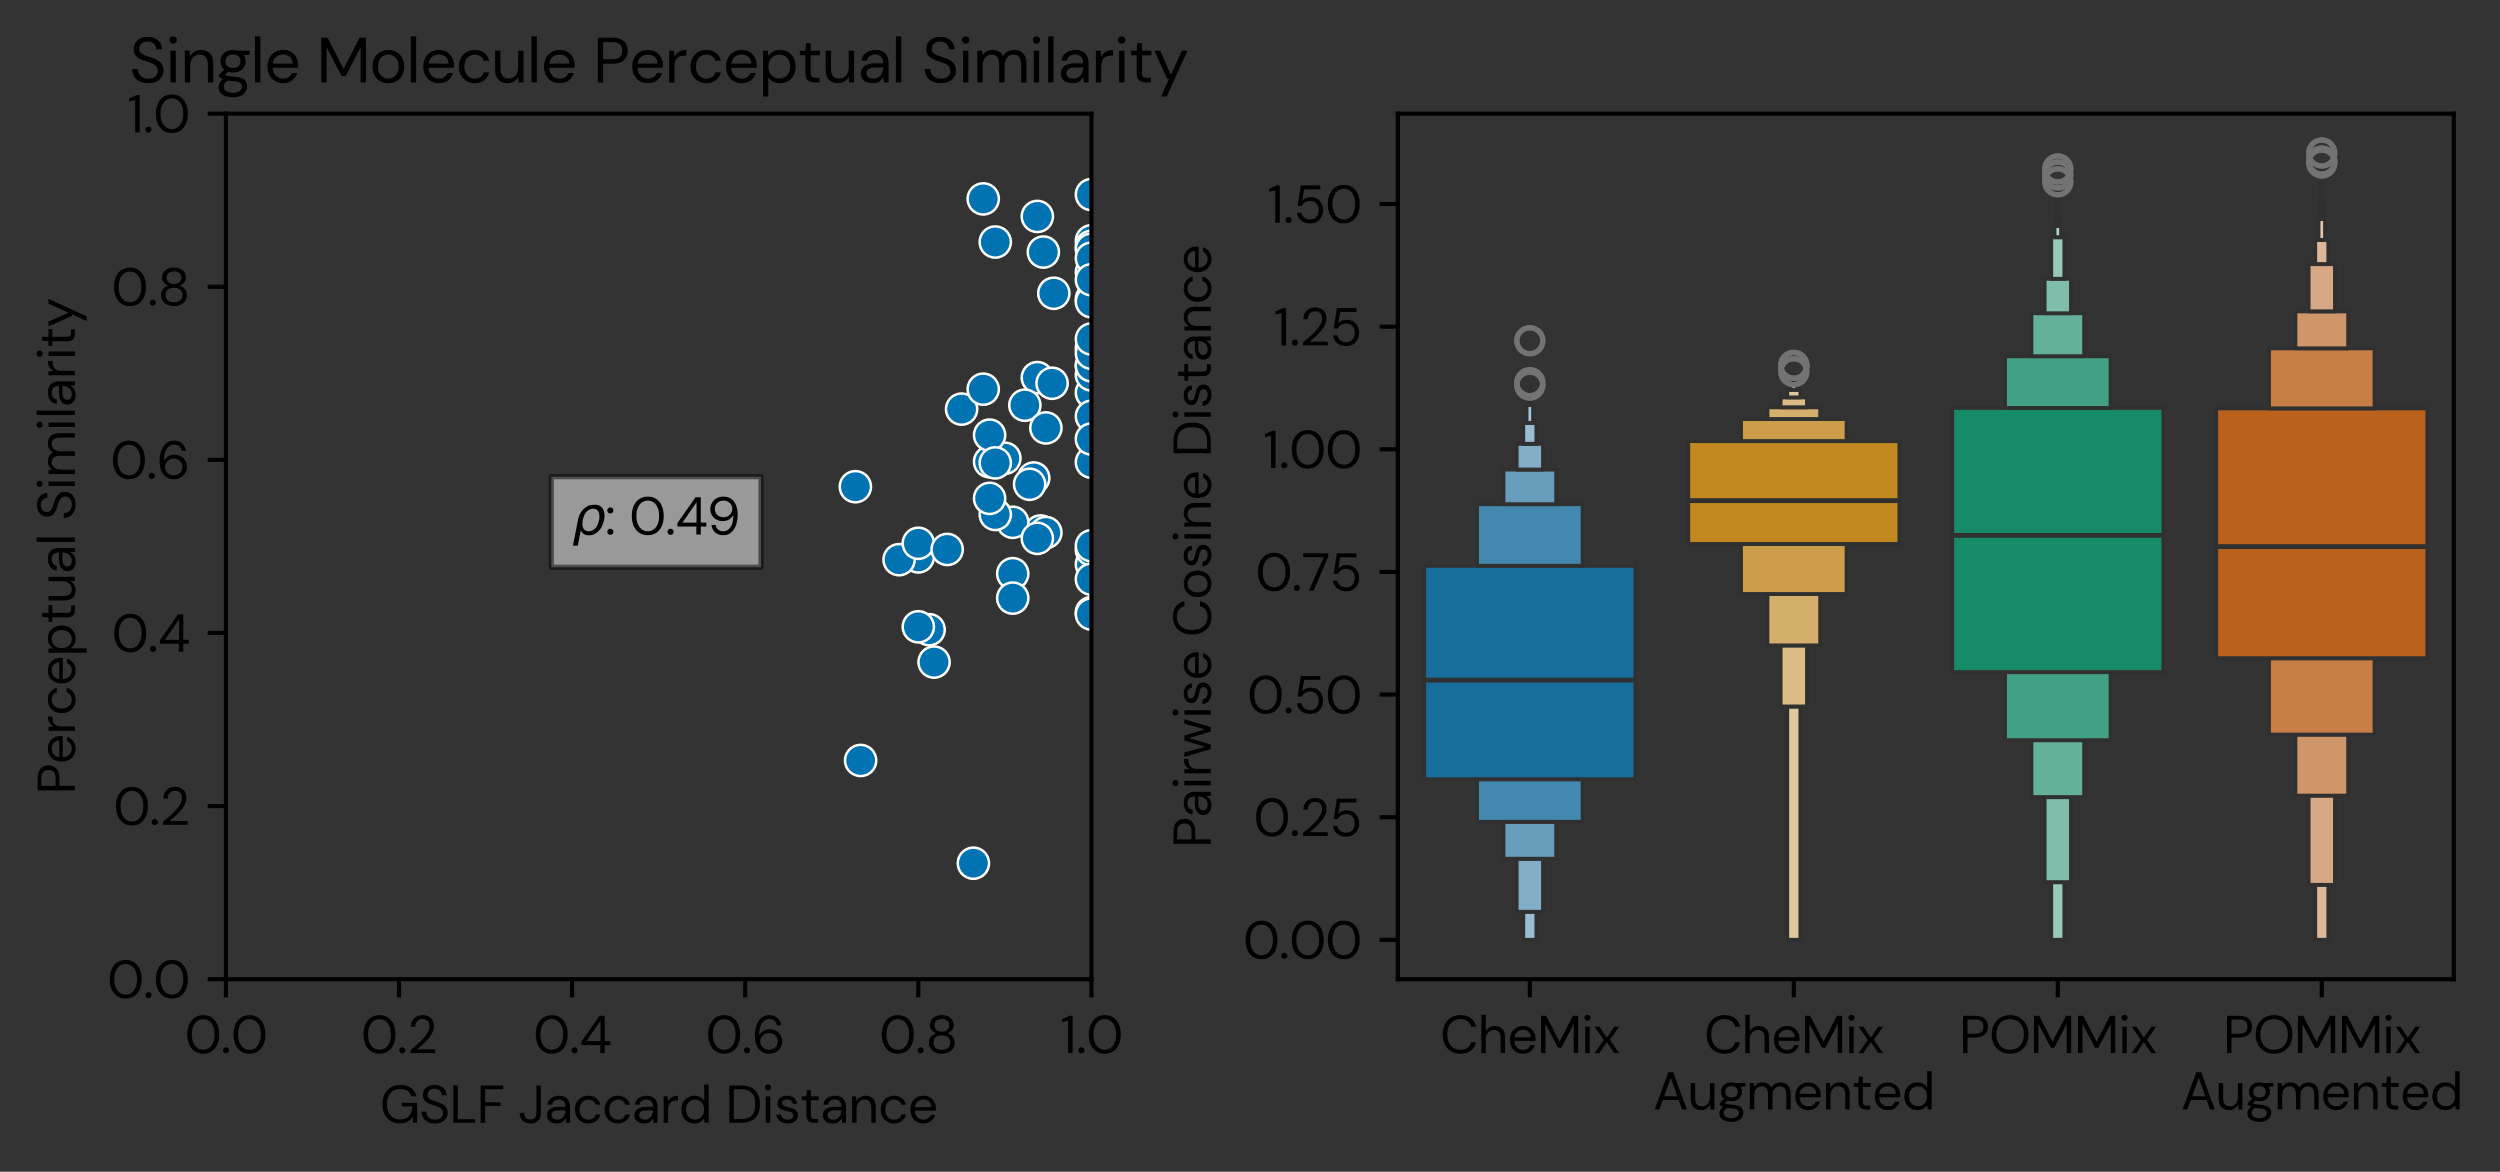 <?xml version="1.0" encoding="utf-8" standalone="no"?>
<!DOCTYPE svg PUBLIC "-//W3C//DTD SVG 1.1//EN"
  "http://www.w3.org/Graphics/SVG/1.1/DTD/svg11.dtd">
<svg xmlns:xlink="http://www.w3.org/1999/xlink" width="480.398pt" height="225.16pt" viewBox="0 0 480.398 225.16" xmlns="http://www.w3.org/2000/svg" version="1.1">
 <rect x="0" y="0" width="480.398" height="225.16" fill="#333333" stroke="none"/>
 <defs>
  <style type="text/css">*{stroke-linejoin: round; stroke-linecap: butt}</style>
 </defs>
 <g id="figure_1">
  <g id="patch_1">
   <path d="M 0 225.16 
L 480.398 225.16 
L 480.398 0 
L 0 0 
L 0 225.16 
z
" style="fill: none"/>
  </g>
  <g id="axes_1">
   <g id="patch_2">
    <path d="M 43.409 188.16 
L 209.729 188.16 
L 209.729 21.84 
L 43.409 21.84 
L 43.409 188.16 
z
" style="fill: none"/>
   </g>
   <g id="PathCollection_1">
    <defs>
     <path id="m6c863ecb66" d="M 0 3 
C 0.796 3 1.559 2.684 2.121 2.121 
C 2.684 1.559 3 0.796 3 0 
C 3 -0.796 2.684 -1.559 2.121 -2.121 
C 1.559 -2.684 0.796 -3 0 -3 
C -0.796 -3 -1.559 -2.684 -2.121 -2.121 
C -2.684 -1.559 -3 -0.796 -3 0 
C -3 0.796 -2.684 1.559 -2.121 2.121 
C -1.559 2.684 -0.796 3 0 3 
z
" style="stroke: #ffffff; stroke-width: 0.48"/>
    </defs>
    <g clip-path="url(#p6392a4b993)">
     <use xlink:href="#m6c863ecb66" x="209.729" y="46.262" style="fill: #0173b2; stroke: #ffffff; stroke-width: 0.48"/>
     <use xlink:href="#m6c863ecb66" x="199.334" y="72.565" style="fill: #0173b2; stroke: #ffffff; stroke-width: 0.48"/>
     <use xlink:href="#m6c863ecb66" x="198.641" y="91.85" style="fill: #0173b2; stroke: #ffffff; stroke-width: 0.48"/>
     <use xlink:href="#m6c863ecb66" x="199.946" y="102.03" style="fill: #0173b2; stroke: #ffffff; stroke-width: 0.48"/>
     <use xlink:href="#m6c863ecb66" x="178.544" y="121.001" style="fill: #0173b2; stroke: #ffffff; stroke-width: 0.48"/>
     <use xlink:href="#m6c863ecb66" x="184.781" y="78.615" style="fill: #0173b2; stroke: #ffffff; stroke-width: 0.48"/>
     <use xlink:href="#m6c863ecb66" x="176.465" y="107.017" style="fill: #0173b2; stroke: #ffffff; stroke-width: 0.48"/>
     <use xlink:href="#m6c863ecb66" x="199.334" y="41.591" style="fill: #0173b2; stroke: #ffffff; stroke-width: 0.48"/>
     <use xlink:href="#m6c863ecb66" x="194.609" y="110.238" style="fill: #0173b2; stroke: #ffffff; stroke-width: 0.48"/>
     <use xlink:href="#m6c863ecb66" x="209.729" y="108.452" style="fill: #0173b2; stroke: #ffffff; stroke-width: 0.48"/>
     <use xlink:href="#m6c863ecb66" x="209.729" y="47.331" style="fill: #0173b2; stroke: #ffffff; stroke-width: 0.48"/>
     <use xlink:href="#m6c863ecb66" x="209.729" y="66.858" style="fill: #0173b2; stroke: #ffffff; stroke-width: 0.48"/>
     <use xlink:href="#m6c863ecb66" x="209.729" y="57.459" style="fill: #0173b2; stroke: #ffffff; stroke-width: 0.48"/>
     <use xlink:href="#m6c863ecb66" x="194.609" y="100.364" style="fill: #0173b2; stroke: #ffffff; stroke-width: 0.48"/>
     <use xlink:href="#m6c863ecb66" x="209.729" y="88.825" style="fill: #0173b2; stroke: #ffffff; stroke-width: 0.48"/>
     <use xlink:href="#m6c863ecb66" x="196.936" y="77.864" style="fill: #0173b2; stroke: #ffffff; stroke-width: 0.48"/>
     <use xlink:href="#m6c863ecb66" x="193.097" y="88.063" style="fill: #0173b2; stroke: #ffffff; stroke-width: 0.48"/>
     <use xlink:href="#m6c863ecb66" x="179.489" y="127.231" style="fill: #0173b2; stroke: #ffffff; stroke-width: 0.48"/>
     <use xlink:href="#m6c863ecb66" x="202.498" y="56.354" style="fill: #0173b2; stroke: #ffffff; stroke-width: 0.48"/>
     <use xlink:href="#m6c863ecb66" x="200.489" y="48.436" style="fill: #0173b2; stroke: #ffffff; stroke-width: 0.48"/>
     <use xlink:href="#m6c863ecb66" x="176.465" y="120.447" style="fill: #0173b2; stroke: #ffffff; stroke-width: 0.48"/>
     <use xlink:href="#m6c863ecb66" x="209.729" y="75.453" style="fill: #0173b2; stroke: #ffffff; stroke-width: 0.48"/>
     <use xlink:href="#m6c863ecb66" x="209.729" y="72.048" style="fill: #0173b2; stroke: #ffffff; stroke-width: 0.48"/>
     <use xlink:href="#m6c863ecb66" x="209.729" y="79.998" style="fill: #0173b2; stroke: #ffffff; stroke-width: 0.48"/>
     <use xlink:href="#m6c863ecb66" x="209.729" y="105.677" style="fill: #0173b2; stroke: #ffffff; stroke-width: 0.48"/>
     <use xlink:href="#m6c863ecb66" x="209.729" y="47.891" style="fill: #0173b2; stroke: #ffffff; stroke-width: 0.48"/>
     <use xlink:href="#m6c863ecb66" x="209.729" y="84.368" style="fill: #0173b2; stroke: #ffffff; stroke-width: 0.48"/>
     <use xlink:href="#m6c863ecb66" x="200.976" y="102.33" style="fill: #0173b2; stroke: #ffffff; stroke-width: 0.48"/>
     <use xlink:href="#m6c863ecb66" x="202.169" y="73.647" style="fill: #0173b2; stroke: #ffffff; stroke-width: 0.48"/>
     <use xlink:href="#m6c863ecb66" x="190.162" y="88.732" style="fill: #0173b2; stroke: #ffffff; stroke-width: 0.48"/>
     <use xlink:href="#m6c863ecb66" x="209.729" y="111.304" style="fill: #0173b2; stroke: #ffffff; stroke-width: 0.48"/>
     <use xlink:href="#m6c863ecb66" x="199.334" y="103.452" style="fill: #0173b2; stroke: #ffffff; stroke-width: 0.48"/>
     <use xlink:href="#m6c863ecb66" x="188.939" y="74.788" style="fill: #0173b2; stroke: #ffffff; stroke-width: 0.48"/>
     <use xlink:href="#m6c863ecb66" x="209.729" y="52.295" style="fill: #0173b2; stroke: #ffffff; stroke-width: 0.48"/>
     <use xlink:href="#m6c863ecb66" x="190.162" y="83.613" style="fill: #0173b2; stroke: #ffffff; stroke-width: 0.48"/>
     <use xlink:href="#m6c863ecb66" x="209.729" y="104.872" style="fill: #0173b2; stroke: #ffffff; stroke-width: 0.48"/>
     <use xlink:href="#m6c863ecb66" x="172.769" y="107.548" style="fill: #0173b2; stroke: #ffffff; stroke-width: 0.48"/>
     <use xlink:href="#m6c863ecb66" x="164.369" y="93.526" style="fill: #0173b2; stroke: #ffffff; stroke-width: 0.48"/>
     <use xlink:href="#m6c863ecb66" x="188.939" y="38.222" style="fill: #0173b2; stroke: #ffffff; stroke-width: 0.48"/>
     <use xlink:href="#m6c863ecb66" x="187.049" y="165.875" style="fill: #0173b2; stroke: #ffffff; stroke-width: 0.48"/>
     <use xlink:href="#m6c863ecb66" x="209.729" y="49.608" style="fill: #0173b2; stroke: #ffffff; stroke-width: 0.48"/>
     <use xlink:href="#m6c863ecb66" x="197.849" y="93.058" style="fill: #0173b2; stroke: #ffffff; stroke-width: 0.48"/>
     <use xlink:href="#m6c863ecb66" x="209.729" y="70.261" style="fill: #0173b2; stroke: #ffffff; stroke-width: 0.48"/>
     <use xlink:href="#m6c863ecb66" x="165.377" y="146.132" style="fill: #0173b2; stroke: #ffffff; stroke-width: 0.48"/>
     <use xlink:href="#m6c863ecb66" x="209.729" y="117.704" style="fill: #0173b2; stroke: #ffffff; stroke-width: 0.48"/>
     <use xlink:href="#m6c863ecb66" x="209.729" y="57.983" style="fill: #0173b2; stroke: #ffffff; stroke-width: 0.48"/>
     <use xlink:href="#m6c863ecb66" x="194.609" y="114.935" style="fill: #0173b2; stroke: #ffffff; stroke-width: 0.48"/>
     <use xlink:href="#m6c863ecb66" x="209.729" y="70.283" style="fill: #0173b2; stroke: #ffffff; stroke-width: 0.48"/>
     <use xlink:href="#m6c863ecb66" x="209.729" y="37.39" style="fill: #0173b2; stroke: #ffffff; stroke-width: 0.48"/>
     <use xlink:href="#m6c863ecb66" x="209.729" y="118.006" style="fill: #0173b2; stroke: #ffffff; stroke-width: 0.48"/>
     <use xlink:href="#m6c863ecb66" x="191.249" y="98.86" style="fill: #0173b2; stroke: #ffffff; stroke-width: 0.48"/>
     <use xlink:href="#m6c863ecb66" x="191.249" y="88.95" style="fill: #0173b2; stroke: #ffffff; stroke-width: 0.48"/>
     <use xlink:href="#m6c863ecb66" x="176.465" y="104.399" style="fill: #0173b2; stroke: #ffffff; stroke-width: 0.48"/>
     <use xlink:href="#m6c863ecb66" x="200.976" y="82.23" style="fill: #0173b2; stroke: #ffffff; stroke-width: 0.48"/>
     <use xlink:href="#m6c863ecb66" x="191.249" y="46.509" style="fill: #0173b2; stroke: #ffffff; stroke-width: 0.48"/>
     <use xlink:href="#m6c863ecb66" x="182.009" y="105.584" style="fill: #0173b2; stroke: #ffffff; stroke-width: 0.48"/>
     <use xlink:href="#m6c863ecb66" x="209.729" y="67.884" style="fill: #0173b2; stroke: #ffffff; stroke-width: 0.48"/>
     <use xlink:href="#m6c863ecb66" x="209.729" y="53.761" style="fill: #0173b2; stroke: #ffffff; stroke-width: 0.48"/>
     <use xlink:href="#m6c863ecb66" x="209.729" y="65.139" style="fill: #0173b2; stroke: #ffffff; stroke-width: 0.48"/>
     <use xlink:href="#m6c863ecb66" x="190.162" y="95.766" style="fill: #0173b2; stroke: #ffffff; stroke-width: 0.48"/>
    </g>
   </g>
   <g id="matplotlib.axis_1">
    <g id="xtick_1">
     <g id="line2d_1">
      <defs>
       <path id="mbcaff193d6" d="M 0 0 
L 0 3.5 
" style="stroke: #000000; stroke-width: 0.8"/>
      </defs>
      <g>
       <use xlink:href="#mbcaff193d6" x="43.409" y="188.16" style="stroke: #000000; stroke-width: 0.8"/>
      </g>
     </g>
     <g id="text_1">
      <!-- 0.0 -->
      <g transform="translate(35.505 202.36) scale(0.1 -0.1)">
       <defs>
        <path id="DMSans24pt-Regular-30" d="M 2221 -77 
Q 1626 -77 1194 214 
Q 762 506 531 1027 
Q 301 1549 301 2240 
Q 301 2931 531 3452 
Q 762 3974 1194 4265 
Q 1626 4557 2221 4557 
Q 2822 4557 3248 4265 
Q 3674 3974 3904 3452 
Q 4134 2931 4134 2240 
Q 4134 1549 3904 1027 
Q 3674 506 3248 214 
Q 2822 -77 2221 -77 
z
M 2221 397 
Q 2618 397 2925 617 
Q 3232 838 3408 1251 
Q 3584 1664 3584 2240 
Q 3584 2816 3408 3229 
Q 3232 3642 2925 3859 
Q 2618 4077 2221 4077 
Q 1824 4077 1513 3859 
Q 1203 3642 1027 3229 
Q 851 2816 851 2240 
Q 851 1664 1027 1251 
Q 1203 838 1513 617 
Q 1824 397 2221 397 
z
" transform="scale(0.016)"/>
        <path id="DMSans24pt-Regular-2e" d="M 627 -32 
Q 467 -32 361 73 
Q 256 179 256 333 
Q 256 486 361 592 
Q 467 698 627 698 
Q 787 698 889 592 
Q 992 486 992 333 
Q 992 179 889 73 
Q 787 -32 627 -32 
z
" transform="scale(0.016)"/>
       </defs>
       <use xlink:href="#DMSans24pt-Regular-30"/>
       <use xlink:href="#DMSans24pt-Regular-2e" x="69.3"/>
       <use xlink:href="#DMSans24pt-Regular-30" x="88.8"/>
      </g>
     </g>
    </g>
    <g id="xtick_2">
     <g id="line2d_2">
      <g>
       <use xlink:href="#mbcaff193d6" x="76.673" y="188.16" style="stroke: #000000; stroke-width: 0.8"/>
      </g>
     </g>
     <g id="text_2">
      <!-- 0.2 -->
      <g transform="translate(69.373 202.36) scale(0.1 -0.1)">
       <defs>
        <path id="DMSans24pt-Regular-32" d="M 403 0 
L 403 378 
Q 858 736 1264 1101 
Q 1670 1466 1987 1827 
Q 2304 2189 2486 2534 
Q 2669 2880 2669 3200 
Q 2669 3437 2589 3638 
Q 2509 3840 2329 3968 
Q 2150 4096 1843 4096 
Q 1549 4096 1350 3965 
Q 1152 3834 1053 3619 
Q 954 3405 954 3149 
L 435 3149 
Q 442 3590 624 3907 
Q 806 4224 1126 4390 
Q 1446 4557 1850 4557 
Q 2445 4557 2825 4221 
Q 3206 3885 3206 3219 
Q 3206 2829 3011 2438 
Q 2816 2048 2505 1686 
Q 2195 1325 1846 1011 
Q 1498 698 1197 448 
L 3360 448 
L 3360 0 
L 403 0 
z
" transform="scale(0.016)"/>
       </defs>
       <use xlink:href="#DMSans24pt-Regular-30"/>
       <use xlink:href="#DMSans24pt-Regular-2e" x="69.3"/>
       <use xlink:href="#DMSans24pt-Regular-32" x="88.8"/>
      </g>
     </g>
    </g>
    <g id="xtick_3">
     <g id="line2d_3">
      <g>
       <use xlink:href="#mbcaff193d6" x="109.937" y="188.16" style="stroke: #000000; stroke-width: 0.8"/>
      </g>
     </g>
     <g id="text_3">
      <!-- 0.4 -->
      <g transform="translate(102.473 202.36) scale(0.1 -0.1)">
       <defs>
        <path id="DMSans24pt-Regular-34" d="M 2502 0 
L 2502 960 
L 230 960 
L 230 1376 
L 2406 4480 
L 3034 4480 
L 3034 1434 
L 3699 1434 
L 3699 960 
L 3034 960 
L 3034 0 
L 2502 0 
z
M 826 1434 
L 2528 1434 
L 2528 3885 
L 826 1434 
z
" transform="scale(0.016)"/>
       </defs>
       <use xlink:href="#DMSans24pt-Regular-30"/>
       <use xlink:href="#DMSans24pt-Regular-2e" x="69.3"/>
       <use xlink:href="#DMSans24pt-Regular-34" x="88.8"/>
      </g>
     </g>
    </g>
    <g id="xtick_4">
     <g id="line2d_4">
      <g>
       <use xlink:href="#mbcaff193d6" x="143.201" y="188.16" style="stroke: #000000; stroke-width: 0.8"/>
      </g>
     </g>
     <g id="text_4">
      <!-- 0.6 -->
      <g transform="translate(135.612 202.36) scale(0.1 -0.1)">
       <defs>
        <path id="DMSans24pt-Regular-36" d="M 2086 -77 
Q 1600 -77 1267 105 
Q 934 288 732 595 
Q 531 902 438 1283 
Q 346 1664 346 2061 
Q 346 2803 550 3363 
Q 755 3923 1145 4240 
Q 1536 4557 2080 4557 
Q 2502 4557 2806 4390 
Q 3110 4224 3286 3945 
Q 3462 3667 3501 3328 
L 3002 3328 
Q 2938 3693 2694 3891 
Q 2451 4090 2074 4090 
Q 1568 4090 1229 3622 
Q 890 3155 858 2170 
L 858 2125 
Q 1011 2426 1350 2646 
Q 1690 2867 2157 2867 
Q 2541 2867 2877 2688 
Q 3213 2509 3424 2185 
Q 3635 1862 3635 1427 
Q 3635 1050 3449 704 
Q 3264 358 2915 140 
Q 2566 -77 2086 -77 
z
M 2048 397 
Q 2349 397 2585 528 
Q 2822 659 2956 886 
Q 3091 1114 3091 1402 
Q 3091 1856 2796 2128 
Q 2502 2400 2048 2400 
Q 1754 2400 1514 2262 
Q 1274 2125 1136 1897 
Q 998 1670 998 1395 
Q 998 1107 1136 883 
Q 1274 659 1514 528 
Q 1754 397 2048 397 
z
" transform="scale(0.016)"/>
       </defs>
       <use xlink:href="#DMSans24pt-Regular-30"/>
       <use xlink:href="#DMSans24pt-Regular-2e" x="69.3"/>
       <use xlink:href="#DMSans24pt-Regular-36" x="88.8"/>
      </g>
     </g>
    </g>
    <g id="xtick_5">
     <g id="line2d_5">
      <g>
       <use xlink:href="#mbcaff193d6" x="176.465" y="188.16" style="stroke: #000000; stroke-width: 0.8"/>
      </g>
     </g>
     <g id="text_5">
      <!-- 0.8 -->
      <g transform="translate(168.976 202.36) scale(0.1 -0.1)">
       <defs>
        <path id="DMSans24pt-Regular-38" d="M 1952 -77 
Q 1510 -77 1161 86 
Q 813 250 608 541 
Q 403 832 403 1216 
Q 403 1626 643 1952 
Q 883 2278 1280 2387 
Q 915 2515 716 2784 
Q 518 3053 518 3366 
Q 518 3699 691 3968 
Q 864 4237 1184 4397 
Q 1504 4557 1952 4557 
Q 2400 4557 2720 4397 
Q 3040 4237 3213 3968 
Q 3386 3699 3386 3366 
Q 3386 3053 3187 2784 
Q 2989 2515 2624 2387 
Q 3021 2278 3261 1952 
Q 3501 1626 3501 1216 
Q 3501 832 3296 541 
Q 3091 250 2742 86 
Q 2394 -77 1952 -77 
z
M 1952 2579 
Q 2362 2579 2602 2790 
Q 2842 3002 2842 3334 
Q 2842 3712 2605 3904 
Q 2368 4096 1952 4096 
Q 1542 4096 1305 3904 
Q 1069 3712 1069 3334 
Q 1069 3002 1305 2790 
Q 1542 2579 1952 2579 
z
M 1952 397 
Q 2464 397 2713 630 
Q 2963 864 2963 1248 
Q 2963 1683 2688 1907 
Q 2413 2131 1952 2131 
Q 1491 2131 1216 1907 
Q 941 1683 941 1248 
Q 941 864 1193 630 
Q 1446 397 1952 397 
z
" transform="scale(0.016)"/>
       </defs>
       <use xlink:href="#DMSans24pt-Regular-30"/>
       <use xlink:href="#DMSans24pt-Regular-2e" x="69.3"/>
       <use xlink:href="#DMSans24pt-Regular-38" x="88.8"/>
      </g>
     </g>
    </g>
    <g id="xtick_6">
     <g id="line2d_6">
      <g>
       <use xlink:href="#mbcaff193d6" x="209.729" y="188.16" style="stroke: #000000; stroke-width: 0.8"/>
      </g>
     </g>
     <g id="text_6">
      <!-- 1.0 -->
      <g transform="translate(203.779 202.36) scale(0.1 -0.1)">
       <defs>
        <path id="DMSans24pt-Regular-31" d="M 915 0 
L 915 3878 
L 192 3718 
L 192 4090 
L 1094 4480 
L 1459 4480 
L 1459 0 
L 915 0 
z
" transform="scale(0.016)"/>
       </defs>
       <use xlink:href="#DMSans24pt-Regular-31"/>
       <use xlink:href="#DMSans24pt-Regular-2e" x="30.2"/>
       <use xlink:href="#DMSans24pt-Regular-30" x="49.7"/>
      </g>
     </g>
    </g>
    <g id="text_7">
     <!-- GSLF Jaccard Distance -->
     <g transform="translate(72.998 215.76) scale(0.1 -0.1)">
      <defs>
       <path id="DMSans24pt-Regular-47" d="M 2400 -77 
Q 1773 -77 1299 214 
Q 826 506 563 1024 
Q 301 1542 301 2234 
Q 301 2918 566 3443 
Q 832 3968 1321 4262 
Q 1811 4557 2477 4557 
Q 3232 4557 3737 4195 
Q 4243 3834 4384 3187 
L 3763 3187 
Q 3674 3590 3341 3827 
Q 3008 4064 2477 4064 
Q 1984 4064 1616 3843 
Q 1248 3622 1049 3212 
Q 851 2803 851 2234 
Q 851 1664 1049 1251 
Q 1248 838 1603 620 
Q 1958 403 2419 403 
Q 3136 403 3501 825 
Q 3866 1248 3917 1971 
L 2624 1971 
L 2624 2394 
L 4467 2394 
L 4467 0 
L 3974 0 
L 3930 736 
Q 3693 346 3337 134 
Q 2982 -77 2400 -77 
z
" transform="scale(0.016)"/>
       <path id="DMSans24pt-Regular-53" d="M 1901 -77 
Q 1408 -77 1043 102 
Q 678 282 480 602 
Q 282 922 282 1344 
L 845 1344 
Q 845 1082 966 861 
Q 1088 640 1321 509 
Q 1555 378 1901 378 
Q 2355 378 2604 595 
Q 2854 813 2854 1139 
Q 2854 1408 2739 1571 
Q 2624 1734 2429 1836 
Q 2234 1939 1981 2016 
Q 1728 2093 1453 2189 
Q 934 2368 684 2633 
Q 435 2899 435 3328 
Q 435 3693 604 3968 
Q 774 4243 1091 4400 
Q 1408 4557 1843 4557 
Q 2272 4557 2589 4397 
Q 2906 4237 3085 3958 
Q 3264 3680 3264 3315 
L 2701 3315 
Q 2701 3501 2605 3680 
Q 2509 3859 2313 3977 
Q 2118 4096 1824 4096 
Q 1459 4102 1225 3910 
Q 992 3718 992 3379 
Q 992 3091 1158 2937 
Q 1325 2784 1616 2685 
Q 1907 2586 2291 2458 
Q 2618 2349 2870 2192 
Q 3123 2035 3267 1792 
Q 3411 1549 3411 1171 
Q 3411 851 3241 566 
Q 3072 282 2739 102 
Q 2406 -77 1901 -77 
z
" transform="scale(0.016)"/>
       <path id="DMSans24pt-Regular-4c" d="M 474 0 
L 474 4480 
L 1011 4480 
L 1011 429 
L 3098 429 
L 3098 0 
L 474 0 
z
" transform="scale(0.016)"/>
       <path id="DMSans24pt-Regular-46" d="M 474 0 
L 474 4480 
L 3200 4480 
L 3200 4038 
L 1011 4038 
L 1011 2464 
L 2874 2464 
L 2874 2029 
L 1011 2029 
L 1011 0 
L 474 0 
z
" transform="scale(0.016)"/>
       <path id="DMSans24pt-Regular-20" transform="scale(0.016)"/>
       <path id="DMSans24pt-Regular-4a" d="M 1472 -77 
Q 870 -77 521 262 
Q 173 602 173 1203 
L 717 1203 
Q 717 864 886 633 
Q 1056 403 1466 403 
Q 1869 403 2025 627 
Q 2182 851 2182 1184 
L 2182 4480 
L 2720 4480 
L 2720 1184 
Q 2720 582 2390 252 
Q 2061 -77 1472 -77 
z
" transform="scale(0.016)"/>
       <path id="DMSans24pt-Regular-61" d="M 1498 -77 
Q 1101 -77 838 57 
Q 576 192 448 416 
Q 320 640 320 902 
Q 320 1389 691 1651 
Q 1062 1914 1702 1914 
L 2560 1914 
Q 2560 2355 2349 2576 
Q 2138 2797 1760 2797 
Q 1446 2797 1216 2640 
Q 986 2483 934 2182 
L 384 2182 
Q 422 2528 620 2765 
Q 819 3002 1123 3126 
Q 1427 3251 1760 3251 
Q 2426 3251 2762 2896 
Q 3098 2541 3098 1952 
L 3098 0 
L 2618 0 
L 2586 570 
Q 2451 301 2192 112 
Q 1933 -77 1498 -77 
z
M 1581 378 
Q 1894 378 2112 538 
Q 2330 698 2445 954 
Q 2560 1210 2560 1491 
L 2560 1498 
L 1747 1498 
Q 1274 1498 1078 1334 
Q 883 1171 883 928 
Q 883 678 1065 528 
Q 1248 378 1581 378 
z
" transform="scale(0.016)"/>
       <path id="DMSans24pt-Regular-63" d="M 1901 -77 
Q 1446 -77 1084 131 
Q 723 339 515 713 
Q 307 1088 307 1587 
Q 307 2086 515 2460 
Q 723 2835 1084 3043 
Q 1446 3251 1901 3251 
Q 2470 3251 2854 2956 
Q 3238 2662 3341 2170 
L 2790 2170 
Q 2726 2464 2476 2627 
Q 2227 2790 1894 2790 
Q 1626 2790 1389 2656 
Q 1152 2522 1005 2253 
Q 858 1984 858 1587 
Q 858 1190 1005 921 
Q 1152 653 1389 515 
Q 1626 378 1894 378 
Q 2227 378 2476 544 
Q 2726 710 2790 1005 
L 3341 1005 
Q 3238 525 2854 224 
Q 2470 -77 1901 -77 
z
" transform="scale(0.016)"/>
       <path id="DMSans24pt-Regular-72" d="M 442 0 
L 442 3174 
L 928 3174 
L 973 2560 
Q 1120 2880 1421 3065 
Q 1722 3251 2163 3251 
L 2163 2688 
L 2016 2688 
Q 1734 2688 1497 2592 
Q 1261 2496 1120 2259 
Q 979 2022 979 1600 
L 979 0 
L 442 0 
z
" transform="scale(0.016)"/>
       <path id="DMSans24pt-Regular-64" d="M 1882 -77 
Q 1408 -77 1053 140 
Q 698 358 502 736 
Q 307 1114 307 1594 
Q 307 2074 502 2448 
Q 698 2822 1056 3036 
Q 1414 3251 1888 3251 
Q 2278 3251 2582 3091 
Q 2886 2931 3046 2643 
L 3046 4608 
L 3584 4608 
L 3584 0 
L 3098 0 
L 3046 525 
Q 2893 294 2605 108 
Q 2317 -77 1882 -77 
z
M 1939 390 
Q 2259 390 2505 540 
Q 2752 691 2889 960 
Q 3027 1229 3027 1587 
Q 3027 1946 2889 2214 
Q 2752 2483 2505 2633 
Q 2259 2784 1939 2784 
Q 1626 2784 1379 2633 
Q 1133 2483 995 2214 
Q 858 1946 858 1587 
Q 858 1229 995 960 
Q 1133 691 1379 540 
Q 1626 390 1939 390 
z
" transform="scale(0.016)"/>
       <path id="DMSans24pt-Regular-44" d="M 474 0 
L 474 4480 
L 1850 4480 
Q 3034 4480 3594 3878 
Q 4154 3277 4154 2227 
Q 4154 1536 3907 1037 
Q 3661 538 3149 269 
Q 2637 0 1850 0 
L 474 0 
z
M 1011 448 
L 1837 448 
Q 2490 448 2877 662 
Q 3264 877 3430 1277 
Q 3597 1677 3597 2227 
Q 3597 2790 3430 3193 
Q 3264 3597 2877 3814 
Q 2490 4032 1837 4032 
L 1011 4032 
L 1011 448 
z
" transform="scale(0.016)"/>
       <path id="DMSans24pt-Regular-69" d="M 768 3878 
Q 608 3878 502 3984 
Q 397 4090 397 4250 
Q 397 4410 502 4509 
Q 608 4608 768 4608 
Q 922 4608 1030 4509 
Q 1139 4410 1139 4250 
Q 1139 4090 1030 3984 
Q 922 3878 768 3878 
z
M 499 0 
L 499 3174 
L 1037 3174 
L 1037 0 
L 499 0 
z
" transform="scale(0.016)"/>
       <path id="DMSans24pt-Regular-73" d="M 1658 -77 
Q 1088 -77 710 211 
Q 333 499 269 992 
L 819 992 
Q 870 742 1084 560 
Q 1299 378 1664 378 
Q 2003 378 2163 522 
Q 2323 666 2323 864 
Q 2323 1146 2115 1245 
Q 1907 1344 1530 1421 
Q 1274 1472 1014 1568 
Q 755 1664 585 1840 
Q 416 2016 416 2304 
Q 416 2720 726 2985 
Q 1037 3251 1568 3251 
Q 2074 3251 2397 3001 
Q 2720 2752 2771 2278 
L 2240 2278 
Q 2214 2522 2038 2659 
Q 1862 2797 1562 2797 
Q 1267 2797 1113 2675 
Q 960 2554 960 2355 
Q 960 2170 1161 2054 
Q 1363 1939 1709 1869 
Q 2010 1805 2272 1712 
Q 2534 1619 2704 1436 
Q 2874 1254 2874 909 
Q 2880 480 2550 201 
Q 2221 -77 1658 -77 
z
" transform="scale(0.016)"/>
       <path id="DMSans24pt-Regular-74" d="M 1696 0 
Q 1261 0 1011 214 
Q 762 429 762 973 
L 762 2720 
L 211 2720 
L 211 3174 
L 762 3174 
L 832 3936 
L 1299 3936 
L 1299 3174 
L 2234 3174 
L 2234 2720 
L 1299 2720 
L 1299 973 
Q 1299 672 1420 566 
Q 1542 461 1850 461 
L 2182 461 
L 2182 0 
L 1696 0 
z
" transform="scale(0.016)"/>
       <path id="DMSans24pt-Regular-6e" d="M 442 0 
L 442 3174 
L 928 3174 
L 960 2605 
Q 1114 2906 1402 3078 
Q 1690 3251 2054 3251 
Q 2618 3251 2954 2908 
Q 3290 2566 3290 1856 
L 3290 0 
L 2752 0 
L 2752 1798 
Q 2752 2291 2541 2540 
Q 2330 2790 1933 2790 
Q 1523 2790 1251 2492 
Q 979 2195 979 1645 
L 979 0 
L 442 0 
z
" transform="scale(0.016)"/>
       <path id="DMSans24pt-Regular-65" d="M 1869 -77 
Q 1414 -77 1062 131 
Q 710 339 508 713 
Q 307 1088 307 1587 
Q 307 2093 505 2464 
Q 704 2835 1059 3043 
Q 1414 3251 1882 3251 
Q 2349 3251 2681 3043 
Q 3014 2835 3193 2499 
Q 3373 2163 3373 1766 
Q 3373 1702 3373 1628 
Q 3373 1555 3366 1466 
L 832 1466 
Q 851 1101 1001 861 
Q 1152 621 1382 499 
Q 1613 378 1869 378 
Q 2202 378 2426 531 
Q 2650 685 2752 947 
L 3283 947 
Q 3162 506 2797 214 
Q 2432 -77 1869 -77 
z
M 1869 2797 
Q 1485 2797 1187 2566 
Q 890 2336 838 1882 
L 2842 1882 
Q 2822 2310 2550 2553 
Q 2278 2797 1869 2797 
z
" transform="scale(0.016)"/>
      </defs>
      <use xlink:href="#DMSans24pt-Regular-47"/>
      <use xlink:href="#DMSans24pt-Regular-53" x="75.7"/>
      <use xlink:href="#DMSans24pt-Regular-4c" x="133.5"/>
      <use xlink:href="#DMSans24pt-Regular-46" x="186"/>
      <use xlink:href="#DMSans24pt-Regular-20" x="239.4"/>
      <use xlink:href="#DMSans24pt-Regular-4a" x="265.9"/>
      <use xlink:href="#DMSans24pt-Regular-61" x="315.8"/>
      <use xlink:href="#DMSans24pt-Regular-63" x="370"/>
      <use xlink:href="#DMSans24pt-Regular-63" x="427"/>
      <use xlink:href="#DMSans24pt-Regular-61" x="484"/>
      <use xlink:href="#DMSans24pt-Regular-72" x="538.2"/>
      <use xlink:href="#DMSans24pt-Regular-64" x="574.5"/>
      <use xlink:href="#DMSans24pt-Regular-20" x="637.4"/>
      <use xlink:href="#DMSans24pt-Regular-44" x="663.9"/>
      <use xlink:href="#DMSans24pt-Regular-69" x="733.5"/>
      <use xlink:href="#DMSans24pt-Regular-73" x="757.4"/>
      <use xlink:href="#DMSans24pt-Regular-74" x="807.4"/>
      <use xlink:href="#DMSans24pt-Regular-61" x="846.1"/>
      <use xlink:href="#DMSans24pt-Regular-6e" x="900.3"/>
      <use xlink:href="#DMSans24pt-Regular-63" x="957.5"/>
      <use xlink:href="#DMSans24pt-Regular-65" x="1014.5"/>
     </g>
    </g>
   </g>
   <g id="matplotlib.axis_2">
    <g id="ytick_1">
     <g id="line2d_7">
      <defs>
       <path id="ma7c05ecfab" d="M 0 0 
L -3.5 0 
" style="stroke: #000000; stroke-width: 0.8"/>
      </defs>
      <g>
       <use xlink:href="#ma7c05ecfab" x="43.409" y="188.16" style="stroke: #000000; stroke-width: 0.8"/>
      </g>
     </g>
     <g id="text_8">
      <!-- 0.0 -->
      <g transform="translate(20.6 191.76) scale(0.1 -0.1)">
       <use xlink:href="#DMSans24pt-Regular-30"/>
       <use xlink:href="#DMSans24pt-Regular-2e" x="69.3"/>
       <use xlink:href="#DMSans24pt-Regular-30" x="88.8"/>
      </g>
     </g>
    </g>
    <g id="ytick_2">
     <g id="line2d_8">
      <g>
       <use xlink:href="#ma7c05ecfab" x="43.409" y="154.896" style="stroke: #000000; stroke-width: 0.8"/>
      </g>
     </g>
     <g id="text_9">
      <!-- 0.2 -->
      <g transform="translate(21.809 158.496) scale(0.1 -0.1)">
       <use xlink:href="#DMSans24pt-Regular-30"/>
       <use xlink:href="#DMSans24pt-Regular-2e" x="69.3"/>
       <use xlink:href="#DMSans24pt-Regular-32" x="88.8"/>
      </g>
     </g>
    </g>
    <g id="ytick_3">
     <g id="line2d_9">
      <g>
       <use xlink:href="#ma7c05ecfab" x="43.409" y="121.632" style="stroke: #000000; stroke-width: 0.8"/>
      </g>
     </g>
     <g id="text_10">
      <!-- 0.4 -->
      <g transform="translate(21.48 125.232) scale(0.1 -0.1)">
       <use xlink:href="#DMSans24pt-Regular-30"/>
       <use xlink:href="#DMSans24pt-Regular-2e" x="69.3"/>
       <use xlink:href="#DMSans24pt-Regular-34" x="88.8"/>
      </g>
     </g>
    </g>
    <g id="ytick_4">
     <g id="line2d_10">
      <g>
       <use xlink:href="#ma7c05ecfab" x="43.409" y="88.368" style="stroke: #000000; stroke-width: 0.8"/>
      </g>
     </g>
     <g id="text_11">
      <!-- 0.6 -->
      <g transform="translate(21.23 91.968) scale(0.1 -0.1)">
       <use xlink:href="#DMSans24pt-Regular-30"/>
       <use xlink:href="#DMSans24pt-Regular-2e" x="69.3"/>
       <use xlink:href="#DMSans24pt-Regular-36" x="88.8"/>
      </g>
     </g>
    </g>
    <g id="ytick_5">
     <g id="line2d_11">
      <g>
       <use xlink:href="#ma7c05ecfab" x="43.409" y="55.104" style="stroke: #000000; stroke-width: 0.8"/>
      </g>
     </g>
     <g id="text_12">
      <!-- 0.8 -->
      <g transform="translate(21.43 58.704) scale(0.1 -0.1)">
       <use xlink:href="#DMSans24pt-Regular-30"/>
       <use xlink:href="#DMSans24pt-Regular-2e" x="69.3"/>
       <use xlink:href="#DMSans24pt-Regular-38" x="88.8"/>
      </g>
     </g>
    </g>
    <g id="ytick_6">
     <g id="line2d_12">
      <g>
       <use xlink:href="#ma7c05ecfab" x="43.409" y="21.84" style="stroke: #000000; stroke-width: 0.8"/>
      </g>
     </g>
     <g id="text_13">
      <!-- 1.0 -->
      <g transform="translate(24.509 25.44) scale(0.1 -0.1)">
       <use xlink:href="#DMSans24pt-Regular-31"/>
       <use xlink:href="#DMSans24pt-Regular-2e" x="30.2"/>
       <use xlink:href="#DMSans24pt-Regular-30" x="49.7"/>
      </g>
     </g>
    </g>
    <g id="text_14">
     <!-- Perceptual Similarity -->
     <g transform="translate(14.4 152.632) rotate(-90) scale(0.1 -0.1)">
      <defs>
       <path id="DMSans24pt-Regular-50" d="M 474 0 
L 474 4480 
L 1946 4480 
Q 2470 4480 2809 4307 
Q 3149 4134 3312 3840 
Q 3475 3546 3475 3174 
Q 3475 2810 3315 2515 
Q 3155 2221 2816 2045 
Q 2477 1869 1946 1869 
L 1011 1869 
L 1011 0 
L 474 0 
z
M 1011 2323 
L 1933 2323 
Q 2464 2323 2694 2553 
Q 2925 2784 2925 3174 
Q 2925 3584 2694 3808 
Q 2464 4032 1933 4032 
L 1011 4032 
L 1011 2323 
z
" transform="scale(0.016)"/>
       <path id="DMSans24pt-Regular-70" d="M 442 -1408 
L 442 3174 
L 928 3174 
L 979 2650 
Q 1133 2880 1417 3065 
Q 1702 3251 2144 3251 
Q 2618 3251 2970 3033 
Q 3322 2816 3517 2438 
Q 3712 2061 3712 1581 
Q 3712 1101 3517 726 
Q 3322 352 2966 137 
Q 2611 -77 2138 -77 
Q 1747 -77 1446 83 
Q 1146 243 979 531 
L 979 -1408 
L 442 -1408 
z
M 2080 390 
Q 2400 390 2646 540 
Q 2893 691 3030 960 
Q 3168 1229 3168 1587 
Q 3168 1946 3030 2214 
Q 2893 2483 2646 2633 
Q 2400 2784 2080 2784 
Q 1760 2784 1513 2633 
Q 1267 2483 1129 2214 
Q 992 1946 992 1587 
Q 992 1229 1129 960 
Q 1267 691 1513 540 
Q 1760 390 2080 390 
z
" transform="scale(0.016)"/>
       <path id="DMSans24pt-Regular-75" d="M 1600 -77 
Q 1037 -77 704 265 
Q 371 608 371 1318 
L 371 3174 
L 909 3174 
L 909 1376 
Q 909 384 1722 384 
Q 2138 384 2410 681 
Q 2682 979 2682 1530 
L 2682 3174 
L 3219 3174 
L 3219 0 
L 2733 0 
L 2701 570 
Q 2547 269 2256 96 
Q 1965 -77 1600 -77 
z
" transform="scale(0.016)"/>
       <path id="DMSans24pt-Regular-6c" d="M 442 0 
L 442 4608 
L 979 4608 
L 979 0 
L 442 0 
z
" transform="scale(0.016)"/>
       <path id="DMSans24pt-Regular-6d" d="M 442 0 
L 442 3174 
L 928 3174 
L 966 2714 
Q 1120 2970 1376 3110 
Q 1632 3251 1952 3251 
Q 2323 3251 2598 3097 
Q 2874 2944 3021 2630 
Q 3187 2925 3481 3088 
Q 3776 3251 4109 3251 
Q 4678 3251 5017 2908 
Q 5357 2566 5357 1856 
L 5357 0 
L 4826 0 
L 4826 1798 
Q 4826 2291 4627 2540 
Q 4429 2790 4058 2790 
Q 3674 2790 3421 2492 
Q 3168 2195 3168 1645 
L 3168 0 
L 2630 0 
L 2630 1798 
Q 2630 2291 2432 2540 
Q 2234 2790 1862 2790 
Q 1485 2790 1232 2492 
Q 979 2195 979 1645 
L 979 0 
L 442 0 
z
" transform="scale(0.016)"/>
       <path id="DMSans24pt-Regular-79" d="M 787 -1408 
L 1581 358 
L 1395 358 
L 128 3174 
L 710 3174 
L 1766 755 
L 2874 3174 
L 3430 3174 
L 1350 -1408 
L 787 -1408 
z
" transform="scale(0.016)"/>
      </defs>
      <use xlink:href="#DMSans24pt-Regular-50"/>
      <use xlink:href="#DMSans24pt-Regular-65" x="57.9"/>
      <use xlink:href="#DMSans24pt-Regular-72" x="114.8"/>
      <use xlink:href="#DMSans24pt-Regular-63" x="151.1"/>
      <use xlink:href="#DMSans24pt-Regular-65" x="208.1"/>
      <use xlink:href="#DMSans24pt-Regular-70" x="265"/>
      <use xlink:href="#DMSans24pt-Regular-74" x="327.8"/>
      <use xlink:href="#DMSans24pt-Regular-75" x="366.5"/>
      <use xlink:href="#DMSans24pt-Regular-61" x="423.7"/>
      <use xlink:href="#DMSans24pt-Regular-6c" x="477.9"/>
      <use xlink:href="#DMSans24pt-Regular-20" x="500.1"/>
      <use xlink:href="#DMSans24pt-Regular-53" x="526.6"/>
      <use xlink:href="#DMSans24pt-Regular-69" x="584.4"/>
      <use xlink:href="#DMSans24pt-Regular-6d" x="608.3"/>
      <use xlink:href="#DMSans24pt-Regular-69" x="697.8"/>
      <use xlink:href="#DMSans24pt-Regular-6c" x="721.7"/>
      <use xlink:href="#DMSans24pt-Regular-61" x="743.9"/>
      <use xlink:href="#DMSans24pt-Regular-72" x="798.1"/>
      <use xlink:href="#DMSans24pt-Regular-69" x="834.4"/>
      <use xlink:href="#DMSans24pt-Regular-74" x="858.3"/>
      <use xlink:href="#DMSans24pt-Regular-79" x="897"/>
     </g>
    </g>
   </g>
   <g id="patch_3">
    <path d="M 43.409 188.16 
L 43.409 21.84 
" style="fill: none; stroke: #000000; stroke-width: 0.8; stroke-linejoin: miter; stroke-linecap: square"/>
   </g>
   <g id="patch_4">
    <path d="M 209.729 188.16 
L 209.729 21.84 
" style="fill: none; stroke: #000000; stroke-width: 0.8; stroke-linejoin: miter; stroke-linecap: square"/>
   </g>
   <g id="patch_5">
    <path d="M 43.409 188.16 
L 209.729 188.16 
" style="fill: none; stroke: #000000; stroke-width: 0.8; stroke-linejoin: miter; stroke-linecap: square"/>
   </g>
   <g id="patch_6">
    <path d="M 43.409 21.84 
L 209.729 21.84 
" style="fill: none; stroke: #000000; stroke-width: 0.8; stroke-linejoin: miter; stroke-linecap: square"/>
   </g>
   <g id="text_15">
    <g id="patch_7">
     <path d="M 105.937 109 
L 146.237 109 
L 146.237 91.6 
L 105.937 91.6 
z
" style="fill: #ffffff; opacity: 0.5; stroke: #000000; stroke-linejoin: miter"/>
    </g>
    <!-- $\rho$: 0.49 -->
    <g transform="translate(109.937 102.8) scale(0.1 -0.1)">
     <defs>
      <path id="DejaVuSans-Oblique-3c1" d="M 1203 2875 
Q 1453 3194 1981 3475 
Q 2188 3584 2756 3584 
Q 3394 3584 3694 3078 
Q 3994 2572 3834 1747 
Q 3672 922 3175 415 
Q 2678 -91 2041 -91 
Q 1656 -91 1409 63 
Q 1163 213 1044 525 
L 681 -1331 
L 103 -1331 
L 697 1716 
Q 838 2438 1203 2875 
z
M 3238 1747 
Q 3359 2381 3169 2744 
Q 2978 3103 2522 3103 
Q 2066 3103 1734 2744 
Q 1403 2381 1281 1747 
Q 1156 1113 1347 750 
Q 1538 391 1994 391 
Q 2450 391 2781 750 
Q 3113 1113 3238 1747 
z
" transform="scale(0.016)"/>
      <path id="DMSans24pt-Regular-3a" d="M 627 -32 
Q 467 -32 361 73 
Q 256 179 256 333 
Q 256 486 361 592 
Q 467 698 627 698 
Q 787 698 889 592 
Q 992 486 992 333 
Q 992 179 889 73 
Q 787 -32 627 -32 
z
M 627 2528 
Q 467 2528 361 2633 
Q 256 2739 256 2893 
Q 256 3046 361 3152 
Q 467 3258 627 3258 
Q 787 3258 889 3152 
Q 992 3046 992 2893 
Q 992 2739 889 2633 
Q 787 2528 627 2528 
z
" transform="scale(0.016)"/>
      <path id="DMSans24pt-Regular-39" d="M 1952 -77 
Q 1530 -77 1229 89 
Q 928 256 752 537 
Q 576 819 538 1152 
L 1037 1152 
Q 1101 787 1344 588 
Q 1587 390 1958 390 
Q 2464 390 2803 854 
Q 3142 1318 3174 2304 
L 3174 2355 
Q 3021 2061 2685 1837 
Q 2349 1613 1875 1613 
Q 1498 1613 1158 1792 
Q 819 1971 608 2294 
Q 397 2618 397 3053 
Q 397 3430 582 3776 
Q 768 4122 1117 4339 
Q 1466 4557 1946 4557 
Q 2432 4557 2765 4374 
Q 3098 4192 3299 3885 
Q 3501 3578 3593 3197 
Q 3686 2816 3686 2419 
Q 3686 1683 3481 1120 
Q 3277 557 2889 240 
Q 2502 -77 1952 -77 
z
M 1984 2080 
Q 2285 2080 2521 2217 
Q 2758 2355 2899 2585 
Q 3040 2816 3040 3085 
Q 3040 3373 2899 3600 
Q 2758 3827 2521 3955 
Q 2285 4083 1984 4083 
Q 1683 4083 1446 3952 
Q 1210 3821 1075 3597 
Q 941 3373 941 3078 
Q 941 2630 1238 2355 
Q 1536 2080 1984 2080 
z
" transform="scale(0.016)"/>
     </defs>
     <use xlink:href="#DejaVuSans-Oblique-3c1" transform="translate(0 0.797)"/>
     <use xlink:href="#DMSans24pt-Regular-3a" transform="translate(63.477 0.797)"/>
     <use xlink:href="#DMSans24pt-Regular-20" transform="translate(83.377 0.797)"/>
     <use xlink:href="#DMSans24pt-Regular-30" transform="translate(109.877 0.797)"/>
     <use xlink:href="#DMSans24pt-Regular-2e" transform="translate(179.177 0.797)"/>
     <use xlink:href="#DMSans24pt-Regular-34" transform="translate(198.677 0.797)"/>
     <use xlink:href="#DMSans24pt-Regular-39" transform="translate(259.176 0.797)"/>
    </g>
   </g>
   <g id="text_16">
    <!-- Single Molecule Perceptual Similarity -->
    <g transform="translate(24.858 15.84) scale(0.12 -0.12)">
     <defs>
      <path id="DMSans24pt-Regular-67" d="M 1696 998 
Q 1427 998 1210 1069 
L 883 768 
Q 954 717 1059 681 
Q 1165 646 1363 617 
Q 1562 589 1920 557 
Q 2566 512 2838 262 
Q 3110 13 3110 -390 
Q 3110 -666 2960 -915 
Q 2810 -1165 2499 -1325 
Q 2189 -1485 1702 -1485 
Q 1056 -1485 646 -1229 
Q 237 -973 237 -461 
Q 237 -282 333 -74 
Q 429 134 691 320 
Q 550 378 451 448 
Q 352 518 269 595 
L 269 742 
L 813 1286 
Q 435 1600 435 2125 
Q 435 2438 582 2691 
Q 730 2944 1011 3097 
Q 1293 3251 1696 3251 
Q 1965 3251 2195 3174 
L 3366 3174 
L 3366 2771 
L 2778 2746 
Q 2957 2477 2957 2125 
Q 2957 1811 2809 1555 
Q 2662 1299 2380 1148 
Q 2099 998 1696 998 
z
M 1696 1440 
Q 2035 1440 2236 1616 
Q 2438 1792 2438 2125 
Q 2438 2451 2236 2627 
Q 2035 2803 1696 2803 
Q 1357 2803 1152 2627 
Q 947 2451 947 2125 
Q 947 1792 1152 1616 
Q 1357 1440 1696 1440 
z
M 762 -410 
Q 762 -730 1027 -886 
Q 1293 -1043 1702 -1043 
Q 2099 -1043 2339 -870 
Q 2579 -698 2579 -410 
Q 2579 -205 2416 -54 
Q 2253 96 1798 122 
Q 1446 141 1190 186 
Q 928 45 845 -115 
Q 762 -275 762 -410 
z
" transform="scale(0.016)"/>
      <path id="DMSans24pt-Regular-4d" d="M 474 0 
L 474 4480 
L 1101 4480 
L 2707 1357 
L 4314 4480 
L 4947 4480 
L 4947 0 
L 4410 0 
L 4410 3520 
L 2912 640 
L 2509 640 
L 1011 3514 
L 1011 0 
L 474 0 
z
" transform="scale(0.016)"/>
      <path id="DMSans24pt-Regular-6f" d="M 1888 -77 
Q 1440 -77 1081 128 
Q 723 333 515 707 
Q 307 1082 307 1587 
Q 307 2093 518 2467 
Q 730 2842 1091 3046 
Q 1453 3251 1901 3251 
Q 2349 3251 2707 3046 
Q 3066 2842 3274 2467 
Q 3482 2093 3482 1587 
Q 3482 1082 3270 707 
Q 3059 333 2697 128 
Q 2336 -77 1888 -77 
z
M 1888 384 
Q 2163 384 2400 518 
Q 2637 653 2784 921 
Q 2931 1190 2931 1587 
Q 2931 1990 2787 2256 
Q 2643 2522 2406 2656 
Q 2170 2790 1901 2790 
Q 1632 2790 1392 2656 
Q 1152 2522 1005 2256 
Q 858 1990 858 1587 
Q 858 1190 1005 921 
Q 1152 653 1385 518 
Q 1619 384 1888 384 
z
" transform="scale(0.016)"/>
     </defs>
     <use xlink:href="#DMSans24pt-Regular-53"/>
     <use xlink:href="#DMSans24pt-Regular-69" x="57.8"/>
     <use xlink:href="#DMSans24pt-Regular-6e" x="81.7"/>
     <use xlink:href="#DMSans24pt-Regular-67" x="138.9"/>
     <use xlink:href="#DMSans24pt-Regular-6c" x="194.1"/>
     <use xlink:href="#DMSans24pt-Regular-65" x="216.3"/>
     <use xlink:href="#DMSans24pt-Regular-20" x="273.2"/>
     <use xlink:href="#DMSans24pt-Regular-4d" x="299.7"/>
     <use xlink:href="#DMSans24pt-Regular-6f" x="384.4"/>
     <use xlink:href="#DMSans24pt-Regular-6c" x="443.6"/>
     <use xlink:href="#DMSans24pt-Regular-65" x="465.8"/>
     <use xlink:href="#DMSans24pt-Regular-63" x="522.7"/>
     <use xlink:href="#DMSans24pt-Regular-75" x="579.7"/>
     <use xlink:href="#DMSans24pt-Regular-6c" x="636.9"/>
     <use xlink:href="#DMSans24pt-Regular-65" x="659.1"/>
     <use xlink:href="#DMSans24pt-Regular-20" x="716"/>
     <use xlink:href="#DMSans24pt-Regular-50" x="742.5"/>
     <use xlink:href="#DMSans24pt-Regular-65" x="800.4"/>
     <use xlink:href="#DMSans24pt-Regular-72" x="857.3"/>
     <use xlink:href="#DMSans24pt-Regular-63" x="893.6"/>
     <use xlink:href="#DMSans24pt-Regular-65" x="950.6"/>
     <use xlink:href="#DMSans24pt-Regular-70" x="1007.5"/>
     <use xlink:href="#DMSans24pt-Regular-74" x="1070.3"/>
     <use xlink:href="#DMSans24pt-Regular-75" x="1109"/>
     <use xlink:href="#DMSans24pt-Regular-61" x="1166.2"/>
     <use xlink:href="#DMSans24pt-Regular-6c" x="1220.4"/>
     <use xlink:href="#DMSans24pt-Regular-20" x="1242.6"/>
     <use xlink:href="#DMSans24pt-Regular-53" x="1269.1"/>
     <use xlink:href="#DMSans24pt-Regular-69" x="1326.9"/>
     <use xlink:href="#DMSans24pt-Regular-6d" x="1350.8"/>
     <use xlink:href="#DMSans24pt-Regular-69" x="1440.3"/>
     <use xlink:href="#DMSans24pt-Regular-6c" x="1464.2"/>
     <use xlink:href="#DMSans24pt-Regular-61" x="1486.4"/>
     <use xlink:href="#DMSans24pt-Regular-72" x="1540.6"/>
     <use xlink:href="#DMSans24pt-Regular-69" x="1576.9"/>
     <use xlink:href="#DMSans24pt-Regular-74" x="1600.8"/>
     <use xlink:href="#DMSans24pt-Regular-79" x="1639.5"/>
    </g>
   </g>
  </g>
  <g id="axes_2">
   <g id="patch_8">
    <path d="M 268.606 188.16 
L 471.515 188.16 
L 471.515 21.84 
L 268.606 21.84 
L 268.606 188.16 
z
" style="fill: none"/>
   </g>
   <g id="PatchCollection_1">
    <path d="M 293.811 180.6 
L 294.128 180.6 
L 294.128 180.6 
L 293.811 180.6 
z
" clip-path="url(#p9a13e9b1c0)" style="fill: #c5d7e2; stroke: #303030; stroke-width: 0.75"/>
    <path d="M 293.652 180.6 
L 294.286 180.6 
L 294.286 180.6 
L 293.652 180.6 
z
" clip-path="url(#p9a13e9b1c0)" style="fill: #b9d0dd; stroke: #303030; stroke-width: 0.75"/>
    <path d="M 293.335 180.6 
L 294.603 180.6 
L 294.603 180.6 
L 293.335 180.6 
z
" clip-path="url(#p9a13e9b1c0)" style="fill: #abc7d7; stroke: #303030; stroke-width: 0.75"/>
    <path d="M 292.701 180.6 
L 295.238 180.6 
L 295.238 175.21 
L 292.701 175.21 
z
" clip-path="url(#p9a13e9b1c0)" style="fill: #9abcd0; stroke: #303030; stroke-width: 0.75"/>
    <path d="M 291.433 175.21 
L 296.506 175.21 
L 296.506 165.022 
L 291.433 165.022 
z
" clip-path="url(#p9a13e9b1c0)" style="fill: #83aec7; stroke: #303030; stroke-width: 0.75"/>
    <path d="M 288.897 165.022 
L 299.042 165.022 
L 299.042 157.919 
L 288.897 157.919 
z
" clip-path="url(#p9a13e9b1c0)" style="fill: #679dbc; stroke: #303030; stroke-width: 0.75"/>
    <path d="M 283.824 157.919 
L 304.115 157.919 
L 304.115 149.738 
L 283.824 149.738 
z
" clip-path="url(#p9a13e9b1c0)" style="fill: #4388ae; stroke: #303030; stroke-width: 0.75"/>
    <path d="M 273.678 149.738 
L 314.26 149.738 
L 314.26 108.717 
L 273.678 108.717 
z
" clip-path="url(#p9a13e9b1c0)" style="fill: #176d9c; stroke: #303030; stroke-width: 0.75"/>
    <path d="M 283.824 108.717 
L 304.115 108.717 
L 304.115 96.889 
L 283.824 96.889 
z
" clip-path="url(#p9a13e9b1c0)" style="fill: #4388ae; stroke: #303030; stroke-width: 0.75"/>
    <path d="M 288.897 96.889 
L 299.042 96.889 
L 299.042 90.235 
L 288.897 90.235 
z
" clip-path="url(#p9a13e9b1c0)" style="fill: #679dbc; stroke: #303030; stroke-width: 0.75"/>
    <path d="M 291.433 90.235 
L 296.506 90.235 
L 296.506 85.289 
L 291.433 85.289 
z
" clip-path="url(#p9a13e9b1c0)" style="fill: #83aec7; stroke: #303030; stroke-width: 0.75"/>
    <path d="M 292.701 85.289 
L 295.238 85.289 
L 295.238 81.262 
L 292.701 81.262 
z
" clip-path="url(#p9a13e9b1c0)" style="fill: #9abcd0; stroke: #303030; stroke-width: 0.75"/>
    <path d="M 293.335 81.262 
L 294.603 81.262 
L 294.603 77.81 
L 293.335 77.81 
z
" clip-path="url(#p9a13e9b1c0)" style="fill: #abc7d7; stroke: #303030; stroke-width: 0.75"/>
    <path d="M 293.652 77.81 
L 294.286 77.81 
L 294.286 75.377 
L 293.652 75.377 
z
" clip-path="url(#p9a13e9b1c0)" style="fill: #b9d0dd; stroke: #303030; stroke-width: 0.75"/>
    <path d="M 293.811 75.377 
L 294.128 75.377 
L 294.128 74.235 
L 293.811 74.235 
z
" clip-path="url(#p9a13e9b1c0)" style="fill: #c5d7e2; stroke: #303030; stroke-width: 0.75"/>
   </g>
   <g id="PathCollection_2">
    <defs>
     <path id="C0_0_f1848ec103" d="M 0 2.5 
C 0.663 2.5 1.299 2.237 1.768 1.768 
C 2.237 1.299 2.5 0.663 2.5 -0 
C 2.5 -0.663 2.237 -1.299 1.768 -1.768 
C 1.299 -2.237 0.663 -2.5 0 -2.5 
C -0.663 -2.5 -1.299 -2.237 -1.768 -1.768 
C -2.237 -1.299 -2.5 -0.663 -2.5 0 
C -2.5 0.663 -2.237 1.299 -1.768 1.768 
C -1.299 2.237 -0.663 2.5 0 2.5 
z
"/>
    </defs>
    <g clip-path="url(#p9a13e9b1c0)">
     <use xlink:href="#C0_0_f1848ec103" x="293.969" y="65.476" style="fill: none; stroke: #737373"/>
    </g>
    <g clip-path="url(#p9a13e9b1c0)">
     <use xlink:href="#C0_0_f1848ec103" x="293.969" y="65.476" style="fill: none; stroke: #737373"/>
    </g>
    <g clip-path="url(#p9a13e9b1c0)">
     <use xlink:href="#C0_0_f1848ec103" x="293.969" y="73.999" style="fill: none; stroke: #737373"/>
    </g>
    <g clip-path="url(#p9a13e9b1c0)">
     <use xlink:href="#C0_0_f1848ec103" x="293.969" y="73.535" style="fill: none; stroke: #737373"/>
    </g>
    <g clip-path="url(#p9a13e9b1c0)">
     <use xlink:href="#C0_0_f1848ec103" x="293.969" y="73.999" style="fill: none; stroke: #737373"/>
    </g>
    <g clip-path="url(#p9a13e9b1c0)">
     <use xlink:href="#C0_0_f1848ec103" x="293.969" y="73.535" style="fill: none; stroke: #737373"/>
    </g>
   </g>
   <g id="PatchCollection_2">
    <path d="M 344.538 180.6 
L 344.855 180.6 
L 344.855 180.6 
L 344.538 180.6 
z
" clip-path="url(#p9a13e9b1c0)" style="fill: #e9dcc6; stroke: #303030; stroke-width: 0.75"/>
    <path d="M 344.38 180.6 
L 345.014 180.6 
L 345.014 180.6 
L 344.38 180.6 
z
" clip-path="url(#p9a13e9b1c0)" style="fill: #e7d6ba; stroke: #303030; stroke-width: 0.75"/>
    <path d="M 344.063 180.6 
L 345.331 180.6 
L 345.331 180.6 
L 344.063 180.6 
z
" clip-path="url(#p9a13e9b1c0)" style="fill: #e4cfae; stroke: #303030; stroke-width: 0.75"/>
    <path d="M 343.428 180.6 
L 345.965 180.6 
L 345.965 135.764 
L 343.428 135.764 
z
" clip-path="url(#p9a13e9b1c0)" style="fill: #e0c79d; stroke: #303030; stroke-width: 0.75"/>
    <path d="M 342.16 135.764 
L 347.233 135.764 
L 347.233 124.029 
L 342.16 124.029 
z
" clip-path="url(#p9a13e9b1c0)" style="fill: #dbbc87; stroke: #303030; stroke-width: 0.75"/>
    <path d="M 339.624 124.029 
L 349.769 124.029 
L 349.769 114.146 
L 339.624 114.146 
z
" clip-path="url(#p9a13e9b1c0)" style="fill: #d5ae6c; stroke: #303030; stroke-width: 0.75"/>
    <path d="M 334.551 114.146 
L 354.842 114.146 
L 354.842 104.54 
L 334.551 104.54 
z
" clip-path="url(#p9a13e9b1c0)" style="fill: #cd9d4a; stroke: #303030; stroke-width: 0.75"/>
    <path d="M 324.406 104.54 
L 364.988 104.54 
L 364.988 84.759 
L 324.406 84.759 
z
" clip-path="url(#p9a13e9b1c0)" style="fill: #c38820; stroke: #303030; stroke-width: 0.75"/>
    <path d="M 334.551 84.759 
L 354.842 84.759 
L 354.842 80.524 
L 334.551 80.524 
z
" clip-path="url(#p9a13e9b1c0)" style="fill: #cd9d4a; stroke: #303030; stroke-width: 0.75"/>
    <path d="M 339.624 80.524 
L 349.769 80.524 
L 349.769 78.269 
L 339.624 78.269 
z
" clip-path="url(#p9a13e9b1c0)" style="fill: #d5ae6c; stroke: #303030; stroke-width: 0.75"/>
    <path d="M 342.16 78.269 
L 347.233 78.269 
L 347.233 76.362 
L 342.16 76.362 
z
" clip-path="url(#p9a13e9b1c0)" style="fill: #dbbc87; stroke: #303030; stroke-width: 0.75"/>
    <path d="M 343.428 76.362 
L 345.965 76.362 
L 345.965 74.922 
L 343.428 74.922 
z
" clip-path="url(#p9a13e9b1c0)" style="fill: #e0c79d; stroke: #303030; stroke-width: 0.75"/>
    <path d="M 344.063 74.922 
L 345.331 74.922 
L 345.331 73.616 
L 344.063 73.616 
z
" clip-path="url(#p9a13e9b1c0)" style="fill: #e4cfae; stroke: #303030; stroke-width: 0.75"/>
    <path d="M 344.38 73.616 
L 345.014 73.616 
L 345.014 72.603 
L 344.38 72.603 
z
" clip-path="url(#p9a13e9b1c0)" style="fill: #e7d6ba; stroke: #303030; stroke-width: 0.75"/>
    <path d="M 344.538 72.603 
L 344.855 72.603 
L 344.855 71.84 
L 344.538 71.84 
z
" clip-path="url(#p9a13e9b1c0)" style="fill: #e9dcc6; stroke: #303030; stroke-width: 0.75"/>
   </g>
   <g id="PathCollection_3">
    <defs>
     <path id="C1_0_fda44a14d9" d="M 0 2.5 
C 0.663 2.5 1.299 2.237 1.768 1.768 
C 2.237 1.299 2.5 0.663 2.5 -0 
C 2.5 -0.663 2.237 -1.299 1.768 -1.768 
C 1.299 -2.237 0.663 -2.5 0 -2.5 
C -0.663 -2.5 -1.299 -2.237 -1.768 -1.768 
C -2.237 -1.299 -2.5 -0.663 -2.5 0 
C -2.5 0.663 -2.237 1.299 -1.768 1.768 
C -1.299 2.237 -0.663 2.5 0 2.5 
z
"/>
    </defs>
    <g clip-path="url(#p9a13e9b1c0)">
     <use xlink:href="#C1_0_fda44a14d9" x="344.697" y="70.215" style="fill: none; stroke: #737373"/>
    </g>
    <g clip-path="url(#p9a13e9b1c0)">
     <use xlink:href="#C1_0_fda44a14d9" x="344.697" y="71.423" style="fill: none; stroke: #737373"/>
    </g>
    <g clip-path="url(#p9a13e9b1c0)">
     <use xlink:href="#C1_0_fda44a14d9" x="344.697" y="71.423" style="fill: none; stroke: #737373"/>
    </g>
    <g clip-path="url(#p9a13e9b1c0)">
     <use xlink:href="#C1_0_fda44a14d9" x="344.697" y="70.215" style="fill: none; stroke: #737373"/>
    </g>
    <g clip-path="url(#p9a13e9b1c0)">
     <use xlink:href="#C1_0_fda44a14d9" x="344.697" y="70.215" style="fill: none; stroke: #737373"/>
    </g>
    <g clip-path="url(#p9a13e9b1c0)">
     <use xlink:href="#C1_0_fda44a14d9" x="344.697" y="70.215" style="fill: none; stroke: #737373"/>
    </g>
   </g>
   <g id="PatchCollection_3">
    <path d="M 395.265 180.6 
L 395.582 180.6 
L 395.582 180.6 
L 395.265 180.6 
z
" clip-path="url(#p9a13e9b1c0)" style="fill: #c0ded5; stroke: #303030; stroke-width: 0.75"/>
    <path d="M 395.107 180.6 
L 395.741 180.6 
L 395.741 180.6 
L 395.107 180.6 
z
" clip-path="url(#p9a13e9b1c0)" style="fill: #b4d9cd; stroke: #303030; stroke-width: 0.75"/>
    <path d="M 394.79 180.6 
L 396.058 180.6 
L 396.058 180.6 
L 394.79 180.6 
z
" clip-path="url(#p9a13e9b1c0)" style="fill: #a7d2c5; stroke: #303030; stroke-width: 0.75"/>
    <path d="M 394.156 180.6 
L 396.692 180.6 
L 396.692 169.516 
L 394.156 169.516 
z
" clip-path="url(#p9a13e9b1c0)" style="fill: #96c9ba; stroke: #303030; stroke-width: 0.75"/>
    <path d="M 392.888 169.516 
L 397.96 169.516 
L 397.96 153.172 
L 392.888 153.172 
z
" clip-path="url(#p9a13e9b1c0)" style="fill: #7fbeac; stroke: #303030; stroke-width: 0.75"/>
    <path d="M 390.351 153.172 
L 400.497 153.172 
L 400.497 142.238 
L 390.351 142.238 
z
" clip-path="url(#p9a13e9b1c0)" style="fill: #64b19b; stroke: #303030; stroke-width: 0.75"/>
    <path d="M 385.278 142.238 
L 405.569 142.238 
L 405.569 129.148 
L 385.278 129.148 
z
" clip-path="url(#p9a13e9b1c0)" style="fill: #41a085; stroke: #303030; stroke-width: 0.75"/>
    <path d="M 375.133 129.148 
L 415.715 129.148 
L 415.715 78.39 
L 375.133 78.39 
z
" clip-path="url(#p9a13e9b1c0)" style="fill: #158b6a; stroke: #303030; stroke-width: 0.75"/>
    <path d="M 385.278 78.39 
L 405.569 78.39 
L 405.569 68.455 
L 385.278 68.455 
z
" clip-path="url(#p9a13e9b1c0)" style="fill: #41a085; stroke: #303030; stroke-width: 0.75"/>
    <path d="M 390.351 68.455 
L 400.497 68.455 
L 400.497 60.198 
L 390.351 60.198 
z
" clip-path="url(#p9a13e9b1c0)" style="fill: #64b19b; stroke: #303030; stroke-width: 0.75"/>
    <path d="M 392.888 60.198 
L 397.96 60.198 
L 397.96 53.576 
L 392.888 53.576 
z
" clip-path="url(#p9a13e9b1c0)" style="fill: #7fbeac; stroke: #303030; stroke-width: 0.75"/>
    <path d="M 394.156 53.576 
L 396.692 53.576 
L 396.692 45.584 
L 394.156 45.584 
z
" clip-path="url(#p9a13e9b1c0)" style="fill: #96c9ba; stroke: #303030; stroke-width: 0.75"/>
    <path d="M 394.79 45.584 
L 396.058 45.584 
L 396.058 43.409 
L 394.79 43.409 
z
" clip-path="url(#p9a13e9b1c0)" style="fill: #a7d2c5; stroke: #303030; stroke-width: 0.75"/>
    <path d="M 395.107 43.409 
L 395.741 43.409 
L 395.741 41.849 
L 395.107 41.849 
z
" clip-path="url(#p9a13e9b1c0)" style="fill: #b4d9cd; stroke: #303030; stroke-width: 0.75"/>
    <path d="M 395.265 41.849 
L 395.582 41.849 
L 395.582 36.934 
L 395.265 36.934 
z
" clip-path="url(#p9a13e9b1c0)" style="fill: #c0ded5; stroke: #303030; stroke-width: 0.75"/>
   </g>
   <g id="PathCollection_4">
    <defs>
     <path id="C2_0_6ed6144e0c" d="M 0 2.5 
C 0.663 2.5 1.299 2.237 1.768 1.768 
C 2.237 1.299 2.5 0.663 2.5 -0 
C 2.5 -0.663 2.237 -1.299 1.768 -1.768 
C 1.299 -2.237 0.663 -2.5 0 -2.5 
C -0.663 -2.5 -1.299 -2.237 -1.768 -1.768 
C -2.237 -1.299 -2.5 -0.663 -2.5 0 
C -2.5 0.663 -2.237 1.299 -1.768 1.768 
C -1.299 2.237 -0.663 2.5 0 2.5 
z
"/>
    </defs>
    <g clip-path="url(#p9a13e9b1c0)">
     <use xlink:href="#C2_0_6ed6144e0c" x="395.424" y="32.465" style="fill: none; stroke: #737373"/>
    </g>
    <g clip-path="url(#p9a13e9b1c0)">
     <use xlink:href="#C2_0_6ed6144e0c" x="395.424" y="32.465" style="fill: none; stroke: #737373"/>
    </g>
    <g clip-path="url(#p9a13e9b1c0)">
     <use xlink:href="#C2_0_6ed6144e0c" x="395.424" y="34.935" style="fill: none; stroke: #737373"/>
    </g>
    <g clip-path="url(#p9a13e9b1c0)">
     <use xlink:href="#C2_0_6ed6144e0c" x="395.424" y="33.622" style="fill: none; stroke: #737373"/>
    </g>
    <g clip-path="url(#p9a13e9b1c0)">
     <use xlink:href="#C2_0_6ed6144e0c" x="395.424" y="34.935" style="fill: none; stroke: #737373"/>
    </g>
    <g clip-path="url(#p9a13e9b1c0)">
     <use xlink:href="#C2_0_6ed6144e0c" x="395.424" y="33.622" style="fill: none; stroke: #737373"/>
    </g>
   </g>
   <g id="PatchCollection_4">
    <path d="M 445.993 180.6 
L 446.31 180.6 
L 446.31 180.6 
L 445.993 180.6 
z
" clip-path="url(#p9a13e9b1c0)" style="fill: #e8d4c6; stroke: #303030; stroke-width: 0.75"/>
    <path d="M 445.834 180.6 
L 446.468 180.6 
L 446.468 180.6 
L 445.834 180.6 
z
" clip-path="url(#p9a13e9b1c0)" style="fill: #e5ccba; stroke: #303030; stroke-width: 0.75"/>
    <path d="M 445.517 180.6 
L 446.785 180.6 
L 446.785 180.6 
L 445.517 180.6 
z
" clip-path="url(#p9a13e9b1c0)" style="fill: #e1c3ad; stroke: #303030; stroke-width: 0.75"/>
    <path d="M 444.883 180.6 
L 447.419 180.6 
L 447.419 170.037 
L 444.883 170.037 
z
" clip-path="url(#p9a13e9b1c0)" style="fill: #dcb79b; stroke: #303030; stroke-width: 0.75"/>
    <path d="M 443.615 170.037 
L 448.688 170.037 
L 448.688 152.881 
L 443.615 152.881 
z
" clip-path="url(#p9a13e9b1c0)" style="fill: #d6a885; stroke: #303030; stroke-width: 0.75"/>
    <path d="M 441.078 152.881 
L 451.224 152.881 
L 451.224 141.163 
L 441.078 141.163 
z
" clip-path="url(#p9a13e9b1c0)" style="fill: #cf9669; stroke: #303030; stroke-width: 0.75"/>
    <path d="M 436.006 141.163 
L 456.297 141.163 
L 456.297 126.484 
L 436.006 126.484 
z
" clip-path="url(#p9a13e9b1c0)" style="fill: #c67e46; stroke: #303030; stroke-width: 0.75"/>
    <path d="M 425.86 126.484 
L 466.442 126.484 
L 466.442 78.468 
L 425.86 78.468 
z
" clip-path="url(#p9a13e9b1c0)" style="fill: #ba611b; stroke: #303030; stroke-width: 0.75"/>
    <path d="M 436.006 78.468 
L 456.297 78.468 
L 456.297 66.933 
L 436.006 66.933 
z
" clip-path="url(#p9a13e9b1c0)" style="fill: #c67e46; stroke: #303030; stroke-width: 0.75"/>
    <path d="M 441.078 66.933 
L 451.224 66.933 
L 451.224 59.832 
L 441.078 59.832 
z
" clip-path="url(#p9a13e9b1c0)" style="fill: #cf9669; stroke: #303030; stroke-width: 0.75"/>
    <path d="M 443.615 59.832 
L 448.688 59.832 
L 448.688 50.746 
L 443.615 50.746 
z
" clip-path="url(#p9a13e9b1c0)" style="fill: #d6a885; stroke: #303030; stroke-width: 0.75"/>
    <path d="M 444.883 50.746 
L 447.419 50.746 
L 447.419 46.109 
L 444.883 46.109 
z
" clip-path="url(#p9a13e9b1c0)" style="fill: #dcb79b; stroke: #303030; stroke-width: 0.75"/>
    <path d="M 445.517 46.109 
L 446.785 46.109 
L 446.785 42.067 
L 445.517 42.067 
z
" clip-path="url(#p9a13e9b1c0)" style="fill: #e1c3ad; stroke: #303030; stroke-width: 0.75"/>
    <path d="M 445.834 42.067 
L 446.468 42.067 
L 446.468 38.754 
L 445.834 38.754 
z
" clip-path="url(#p9a13e9b1c0)" style="fill: #e5ccba; stroke: #303030; stroke-width: 0.75"/>
    <path d="M 445.993 38.754 
L 446.31 38.754 
L 446.31 32.216 
L 445.993 32.216 
z
" clip-path="url(#p9a13e9b1c0)" style="fill: #e8d4c6; stroke: #303030; stroke-width: 0.75"/>
   </g>
   <g id="PathCollection_5">
    <defs>
     <path id="C3_0_f9f559995f" d="M 0 2.5 
C 0.663 2.5 1.299 2.237 1.768 1.768 
C 2.237 1.299 2.5 0.663 2.5 -0 
C 2.5 -0.663 2.237 -1.299 1.768 -1.768 
C 1.299 -2.237 0.663 -2.5 0 -2.5 
C -0.663 -2.5 -1.299 -2.237 -1.768 -1.768 
C -2.237 -1.299 -2.5 -0.663 -2.5 0 
C -2.5 0.663 -2.237 1.299 -1.768 1.768 
C -1.299 2.237 -0.663 2.5 0 2.5 
z
"/>
    </defs>
    <g clip-path="url(#p9a13e9b1c0)">
     <use xlink:href="#C3_0_f9f559995f" x="446.151" y="30.952" style="fill: none; stroke: #737373"/>
    </g>
    <g clip-path="url(#p9a13e9b1c0)">
     <use xlink:href="#C3_0_f9f559995f" x="446.151" y="29.4" style="fill: none; stroke: #737373"/>
    </g>
    <g clip-path="url(#p9a13e9b1c0)">
     <use xlink:href="#C3_0_f9f559995f" x="446.151" y="31.315" style="fill: none; stroke: #737373"/>
    </g>
    <g clip-path="url(#p9a13e9b1c0)">
     <use xlink:href="#C3_0_f9f559995f" x="446.151" y="30.952" style="fill: none; stroke: #737373"/>
    </g>
    <g clip-path="url(#p9a13e9b1c0)">
     <use xlink:href="#C3_0_f9f559995f" x="446.151" y="29.4" style="fill: none; stroke: #737373"/>
    </g>
    <g clip-path="url(#p9a13e9b1c0)">
     <use xlink:href="#C3_0_f9f559995f" x="446.151" y="31.315" style="fill: none; stroke: #737373"/>
    </g>
   </g>
   <g id="matplotlib.axis_3">
    <g id="xtick_7">
     <g id="line2d_13">
      <g>
       <use xlink:href="#mbcaff193d6" x="293.969" y="188.16" style="stroke: #000000; stroke-width: 0.8"/>
      </g>
     </g>
     <g id="text_17">
      <!-- CheMix -->
      <g transform="translate(276.744 202.36) scale(0.1 -0.1)">
       <defs>
        <path id="DMSans24pt-Regular-43" d="M 2438 -77 
Q 1779 -77 1299 214 
Q 819 506 560 1027 
Q 301 1549 301 2240 
Q 301 2931 560 3452 
Q 819 3974 1299 4265 
Q 1779 4557 2438 4557 
Q 3213 4557 3693 4192 
Q 4173 3827 4307 3162 
L 3712 3162 
Q 3610 3578 3296 3830 
Q 2982 4083 2438 4083 
Q 1958 4083 1600 3862 
Q 1242 3642 1046 3229 
Q 851 2816 851 2240 
Q 851 1664 1046 1251 
Q 1242 838 1600 617 
Q 1958 397 2438 397 
Q 2982 397 3296 643 
Q 3610 890 3712 1299 
L 4307 1299 
Q 4173 653 3693 288 
Q 3213 -77 2438 -77 
z
" transform="scale(0.016)"/>
        <path id="DMSans24pt-Regular-68" d="M 442 0 
L 442 4608 
L 979 4608 
L 979 2630 
Q 1139 2925 1430 3088 
Q 1722 3251 2074 3251 
Q 2624 3251 2957 2908 
Q 3290 2566 3290 1856 
L 3290 0 
L 2758 0 
L 2758 1798 
Q 2758 2790 1958 2790 
Q 1542 2790 1260 2492 
Q 979 2195 979 1645 
L 979 0 
L 442 0 
z
" transform="scale(0.016)"/>
        <path id="DMSans24pt-Regular-78" d="M 122 0 
L 1222 1587 
L 122 3174 
L 704 3174 
L 1594 1862 
L 2490 3174 
L 3066 3174 
L 1965 1587 
L 3066 0 
L 2490 0 
L 1594 1312 
L 704 0 
L 122 0 
z
" transform="scale(0.016)"/>
       </defs>
       <use xlink:href="#DMSans24pt-Regular-43"/>
       <use xlink:href="#DMSans24pt-Regular-68" x="72"/>
       <use xlink:href="#DMSans24pt-Regular-65" x="129.2"/>
       <use xlink:href="#DMSans24pt-Regular-4d" x="186.1"/>
       <use xlink:href="#DMSans24pt-Regular-69" x="270.8"/>
       <use xlink:href="#DMSans24pt-Regular-78" x="294.7"/>
      </g>
     </g>
    </g>
    <g id="xtick_8">
     <g id="line2d_14">
      <g>
       <use xlink:href="#mbcaff193d6" x="344.697" y="188.16" style="stroke: #000000; stroke-width: 0.8"/>
      </g>
     </g>
     <g id="text_18">
      <!-- CheMix -->
      <g transform="translate(327.471 202.36) scale(0.1 -0.1)">
       <use xlink:href="#DMSans24pt-Regular-43"/>
       <use xlink:href="#DMSans24pt-Regular-68" x="72"/>
       <use xlink:href="#DMSans24pt-Regular-65" x="129.2"/>
       <use xlink:href="#DMSans24pt-Regular-4d" x="186.1"/>
       <use xlink:href="#DMSans24pt-Regular-69" x="270.8"/>
       <use xlink:href="#DMSans24pt-Regular-78" x="294.7"/>
      </g>
      <!-- Augmented -->
      <g transform="translate(317.65 213.2) scale(0.1 -0.1)">
       <defs>
        <path id="DMSans24pt-Regular-41" d="M 192 0 
L 1843 4480 
L 2413 4480 
L 4058 0 
L 3488 0 
L 3078 1152 
L 1171 1152 
L 755 0 
L 192 0 
z
M 2125 3808 
L 1325 1587 
L 2918 1587 
L 2125 3808 
z
" transform="scale(0.016)"/>
       </defs>
       <use xlink:href="#DMSans24pt-Regular-41"/>
       <use xlink:href="#DMSans24pt-Regular-75" x="66.4"/>
       <use xlink:href="#DMSans24pt-Regular-67" x="123.6"/>
       <use xlink:href="#DMSans24pt-Regular-6d" x="178.8"/>
       <use xlink:href="#DMSans24pt-Regular-65" x="268.3"/>
       <use xlink:href="#DMSans24pt-Regular-6e" x="325.2"/>
       <use xlink:href="#DMSans24pt-Regular-74" x="382.4"/>
       <use xlink:href="#DMSans24pt-Regular-65" x="421.1"/>
       <use xlink:href="#DMSans24pt-Regular-64" x="478"/>
      </g>
     </g>
    </g>
    <g id="xtick_9">
     <g id="line2d_15">
      <g>
       <use xlink:href="#mbcaff193d6" x="395.424" y="188.16" style="stroke: #000000; stroke-width: 0.8"/>
      </g>
     </g>
     <g id="text_19">
      <!-- POMMix -->
      <g transform="translate(376.453 202.36) scale(0.1 -0.1)">
       <defs>
        <path id="DMSans24pt-Regular-4f" d="M 2509 -77 
Q 1850 -77 1354 214 
Q 858 506 579 1027 
Q 301 1549 301 2240 
Q 301 2925 579 3446 
Q 858 3968 1354 4262 
Q 1850 4557 2509 4557 
Q 3174 4557 3670 4262 
Q 4166 3968 4441 3446 
Q 4717 2925 4717 2240 
Q 4717 1549 4441 1027 
Q 4166 506 3670 214 
Q 3174 -77 2509 -77 
z
M 2509 397 
Q 3002 397 3376 617 
Q 3750 838 3958 1251 
Q 4166 1664 4166 2240 
Q 4166 2816 3958 3229 
Q 3750 3642 3376 3859 
Q 3002 4077 2509 4077 
Q 2016 4077 1641 3859 
Q 1267 3642 1059 3229 
Q 851 2816 851 2240 
Q 851 1664 1059 1251 
Q 1267 838 1641 617 
Q 2016 397 2509 397 
z
" transform="scale(0.016)"/>
       </defs>
       <use xlink:href="#DMSans24pt-Regular-50"/>
       <use xlink:href="#DMSans24pt-Regular-4f" x="57.9"/>
       <use xlink:href="#DMSans24pt-Regular-4d" x="136.3"/>
       <use xlink:href="#DMSans24pt-Regular-4d" x="221"/>
       <use xlink:href="#DMSans24pt-Regular-69" x="305.7"/>
       <use xlink:href="#DMSans24pt-Regular-78" x="329.6"/>
      </g>
     </g>
    </g>
    <g id="xtick_10">
     <g id="line2d_16">
      <g>
       <use xlink:href="#mbcaff193d6" x="446.151" y="188.16" style="stroke: #000000; stroke-width: 0.8"/>
      </g>
     </g>
     <g id="text_20">
      <!-- POMMix -->
      <g transform="translate(427.18 202.36) scale(0.1 -0.1)">
       <use xlink:href="#DMSans24pt-Regular-50"/>
       <use xlink:href="#DMSans24pt-Regular-4f" x="57.9"/>
       <use xlink:href="#DMSans24pt-Regular-4d" x="136.3"/>
       <use xlink:href="#DMSans24pt-Regular-4d" x="221"/>
       <use xlink:href="#DMSans24pt-Regular-69" x="305.7"/>
       <use xlink:href="#DMSans24pt-Regular-78" x="329.6"/>
      </g>
      <!-- Augmented -->
      <g transform="translate(419.104 213.2) scale(0.1 -0.1)">
       <use xlink:href="#DMSans24pt-Regular-41"/>
       <use xlink:href="#DMSans24pt-Regular-75" x="66.4"/>
       <use xlink:href="#DMSans24pt-Regular-67" x="123.6"/>
       <use xlink:href="#DMSans24pt-Regular-6d" x="178.8"/>
       <use xlink:href="#DMSans24pt-Regular-65" x="268.3"/>
       <use xlink:href="#DMSans24pt-Regular-6e" x="325.2"/>
       <use xlink:href="#DMSans24pt-Regular-74" x="382.4"/>
       <use xlink:href="#DMSans24pt-Regular-65" x="421.1"/>
       <use xlink:href="#DMSans24pt-Regular-64" x="478"/>
      </g>
     </g>
    </g>
   </g>
   <g id="matplotlib.axis_4">
    <g id="ytick_7">
     <g id="line2d_17">
      <g>
       <use xlink:href="#ma7c05ecfab" x="268.606" y="180.6" style="stroke: #000000; stroke-width: 0.8"/>
      </g>
     </g>
     <g id="text_21">
      <!-- 0.00 -->
      <g transform="translate(238.867 184.2) scale(0.1 -0.1)">
       <use xlink:href="#DMSans24pt-Regular-30"/>
       <use xlink:href="#DMSans24pt-Regular-2e" x="69.3"/>
       <use xlink:href="#DMSans24pt-Regular-30" x="88.8"/>
       <use xlink:href="#DMSans24pt-Regular-30" x="158.1"/>
      </g>
     </g>
    </g>
    <g id="ytick_8">
     <g id="line2d_18">
      <g>
       <use xlink:href="#ma7c05ecfab" x="268.606" y="157.034" style="stroke: #000000; stroke-width: 0.8"/>
      </g>
     </g>
     <g id="text_22">
      <!-- 0.25 -->
      <g transform="translate(240.885 160.634) scale(0.1 -0.1)">
       <defs>
        <path id="DMSans24pt-Regular-35" d="M 1997 -77 
Q 1536 -77 1197 92 
Q 858 262 659 553 
Q 461 845 410 1210 
L 934 1210 
Q 1011 838 1292 611 
Q 1574 384 2003 384 
Q 2323 384 2553 534 
Q 2784 685 2909 941 
Q 3034 1197 3034 1510 
Q 3034 2010 2755 2317 
Q 2477 2624 2022 2624 
Q 1651 2624 1388 2457 
Q 1126 2291 1005 2022 
L 493 2022 
L 877 4480 
L 3226 4480 
L 3226 4013 
L 1293 4013 
L 1030 2650 
Q 1190 2835 1459 2956 
Q 1728 3078 2080 3078 
Q 2522 3078 2851 2873 
Q 3181 2669 3366 2317 
Q 3552 1965 3552 1517 
Q 3552 1088 3369 723 
Q 3187 358 2838 140 
Q 2490 -77 1997 -77 
z
" transform="scale(0.016)"/>
       </defs>
       <use xlink:href="#DMSans24pt-Regular-30"/>
       <use xlink:href="#DMSans24pt-Regular-2e" x="69.3"/>
       <use xlink:href="#DMSans24pt-Regular-32" x="88.8"/>
       <use xlink:href="#DMSans24pt-Regular-35" x="146"/>
      </g>
     </g>
    </g>
    <g id="ytick_9">
     <g id="line2d_19">
      <g>
       <use xlink:href="#ma7c05ecfab" x="268.606" y="133.468" style="stroke: #000000; stroke-width: 0.8"/>
      </g>
     </g>
     <g id="text_23">
      <!-- 0.50 -->
      <g transform="translate(239.676 137.068) scale(0.1 -0.1)">
       <use xlink:href="#DMSans24pt-Regular-30"/>
       <use xlink:href="#DMSans24pt-Regular-2e" x="69.3"/>
       <use xlink:href="#DMSans24pt-Regular-35" x="88.8"/>
       <use xlink:href="#DMSans24pt-Regular-30" x="150"/>
      </g>
     </g>
    </g>
    <g id="ytick_10">
     <g id="line2d_20">
      <g>
       <use xlink:href="#ma7c05ecfab" x="268.606" y="109.902" style="stroke: #000000; stroke-width: 0.8"/>
      </g>
     </g>
     <g id="text_24">
      <!-- 0.75 -->
      <g transform="translate(241.276 113.502) scale(0.1 -0.1)">
       <defs>
        <path id="DMSans24pt-Regular-37" d="M 845 0 
L 2624 4019 
L 166 4019 
L 166 4480 
L 3174 4480 
L 3174 4077 
L 1414 0 
L 845 0 
z
" transform="scale(0.016)"/>
       </defs>
       <use xlink:href="#DMSans24pt-Regular-30"/>
       <use xlink:href="#DMSans24pt-Regular-2e" x="69.3"/>
       <use xlink:href="#DMSans24pt-Regular-37" x="88.8"/>
       <use xlink:href="#DMSans24pt-Regular-35" x="142.1"/>
      </g>
     </g>
    </g>
    <g id="ytick_11">
     <g id="line2d_21">
      <g>
       <use xlink:href="#ma7c05ecfab" x="268.606" y="86.337" style="stroke: #000000; stroke-width: 0.8"/>
      </g>
     </g>
     <g id="text_25">
      <!-- 1.00 -->
      <g transform="translate(242.776 89.937) scale(0.1 -0.1)">
       <use xlink:href="#DMSans24pt-Regular-31"/>
       <use xlink:href="#DMSans24pt-Regular-2e" x="30.2"/>
       <use xlink:href="#DMSans24pt-Regular-30" x="49.7"/>
       <use xlink:href="#DMSans24pt-Regular-30" x="119"/>
      </g>
     </g>
    </g>
    <g id="ytick_12">
     <g id="line2d_22">
      <g>
       <use xlink:href="#ma7c05ecfab" x="268.606" y="62.771" style="stroke: #000000; stroke-width: 0.8"/>
      </g>
     </g>
     <g id="text_26">
      <!-- 1.25 -->
      <g transform="translate(244.795 66.371) scale(0.1 -0.1)">
       <use xlink:href="#DMSans24pt-Regular-31"/>
       <use xlink:href="#DMSans24pt-Regular-2e" x="30.2"/>
       <use xlink:href="#DMSans24pt-Regular-32" x="49.7"/>
       <use xlink:href="#DMSans24pt-Regular-35" x="106.9"/>
      </g>
     </g>
    </g>
    <g id="ytick_13">
     <g id="line2d_23">
      <g>
       <use xlink:href="#ma7c05ecfab" x="268.606" y="39.205" style="stroke: #000000; stroke-width: 0.8"/>
      </g>
     </g>
     <g id="text_27">
      <!-- 1.50 -->
      <g transform="translate(243.585 42.805) scale(0.1 -0.1)">
       <use xlink:href="#DMSans24pt-Regular-31"/>
       <use xlink:href="#DMSans24pt-Regular-2e" x="30.2"/>
       <use xlink:href="#DMSans24pt-Regular-35" x="49.7"/>
       <use xlink:href="#DMSans24pt-Regular-30" x="110.9"/>
      </g>
     </g>
    </g>
    <g id="text_28">
     <!-- Pairwise Cosine Distance -->
     <g transform="translate(232.667 162.913) rotate(-90) scale(0.1 -0.1)">
      <defs>
       <path id="DMSans24pt-Regular-77" d="M 1082 0 
L 154 3174 
L 691 3174 
L 1363 685 
L 2106 3174 
L 2714 3174 
L 3462 691 
L 4128 3174 
L 4672 3174 
L 3744 0 
L 3194 0 
L 2413 2618 
L 1632 0 
L 1082 0 
z
" transform="scale(0.016)"/>
      </defs>
      <use xlink:href="#DMSans24pt-Regular-50"/>
      <use xlink:href="#DMSans24pt-Regular-61" x="57.9"/>
      <use xlink:href="#DMSans24pt-Regular-69" x="112.1"/>
      <use xlink:href="#DMSans24pt-Regular-72" x="136"/>
      <use xlink:href="#DMSans24pt-Regular-77" x="172.3"/>
      <use xlink:href="#DMSans24pt-Regular-69" x="247.7"/>
      <use xlink:href="#DMSans24pt-Regular-73" x="271.6"/>
      <use xlink:href="#DMSans24pt-Regular-65" x="321.6"/>
      <use xlink:href="#DMSans24pt-Regular-20" x="378.5"/>
      <use xlink:href="#DMSans24pt-Regular-43" x="405"/>
      <use xlink:href="#DMSans24pt-Regular-6f" x="477"/>
      <use xlink:href="#DMSans24pt-Regular-73" x="536.2"/>
      <use xlink:href="#DMSans24pt-Regular-69" x="586.2"/>
      <use xlink:href="#DMSans24pt-Regular-6e" x="610.1"/>
      <use xlink:href="#DMSans24pt-Regular-65" x="667.3"/>
      <use xlink:href="#DMSans24pt-Regular-20" x="724.2"/>
      <use xlink:href="#DMSans24pt-Regular-44" x="750.7"/>
      <use xlink:href="#DMSans24pt-Regular-69" x="820.3"/>
      <use xlink:href="#DMSans24pt-Regular-73" x="844.2"/>
      <use xlink:href="#DMSans24pt-Regular-74" x="894.2"/>
      <use xlink:href="#DMSans24pt-Regular-61" x="932.9"/>
      <use xlink:href="#DMSans24pt-Regular-6e" x="987.1"/>
      <use xlink:href="#DMSans24pt-Regular-63" x="1044.3"/>
      <use xlink:href="#DMSans24pt-Regular-65" x="1101.3"/>
     </g>
    </g>
   </g>
   <g id="line2d_24">
    <path d="M 273.678 130.683 
L 314.26 130.683 
" clip-path="url(#p9a13e9b1c0)" style="fill: none; stroke: #303030; stroke-width: 0.938"/>
   </g>
   <g id="line2d_25">
    <path d="M 324.406 96.202 
L 364.988 96.202 
" clip-path="url(#p9a13e9b1c0)" style="fill: none; stroke: #303030; stroke-width: 0.938"/>
   </g>
   <g id="line2d_26">
    <path d="M 375.133 102.872 
L 415.715 102.872 
" clip-path="url(#p9a13e9b1c0)" style="fill: none; stroke: #303030; stroke-width: 0.938"/>
   </g>
   <g id="line2d_27">
    <path d="M 425.86 105.044 
L 466.442 105.044 
" clip-path="url(#p9a13e9b1c0)" style="fill: none; stroke: #303030; stroke-width: 0.938"/>
   </g>
   <g id="patch_9">
    <path d="M 268.606 188.16 
L 268.606 21.84 
" style="fill: none; stroke: #000000; stroke-width: 0.8; stroke-linejoin: miter; stroke-linecap: square"/>
   </g>
   <g id="patch_10">
    <path d="M 471.515 188.16 
L 471.515 21.84 
" style="fill: none; stroke: #000000; stroke-width: 0.8; stroke-linejoin: miter; stroke-linecap: square"/>
   </g>
   <g id="patch_11">
    <path d="M 268.606 188.16 
L 471.515 188.16 
" style="fill: none; stroke: #000000; stroke-width: 0.8; stroke-linejoin: miter; stroke-linecap: square"/>
   </g>
   <g id="patch_12">
    <path d="M 268.606 21.84 
L 471.515 21.84 
" style="fill: none; stroke: #000000; stroke-width: 0.8; stroke-linejoin: miter; stroke-linecap: square"/>
   </g>
  </g>
 </g>
 <defs>
  <clipPath id="p6392a4b993">
   <rect x="43.409" y="21.84" width="166.32" height="166.32"/>
  </clipPath>
  <clipPath id="p9a13e9b1c0">
   <rect x="268.606" y="21.84" width="202.909" height="166.32"/>
  </clipPath>
 </defs>
</svg>
